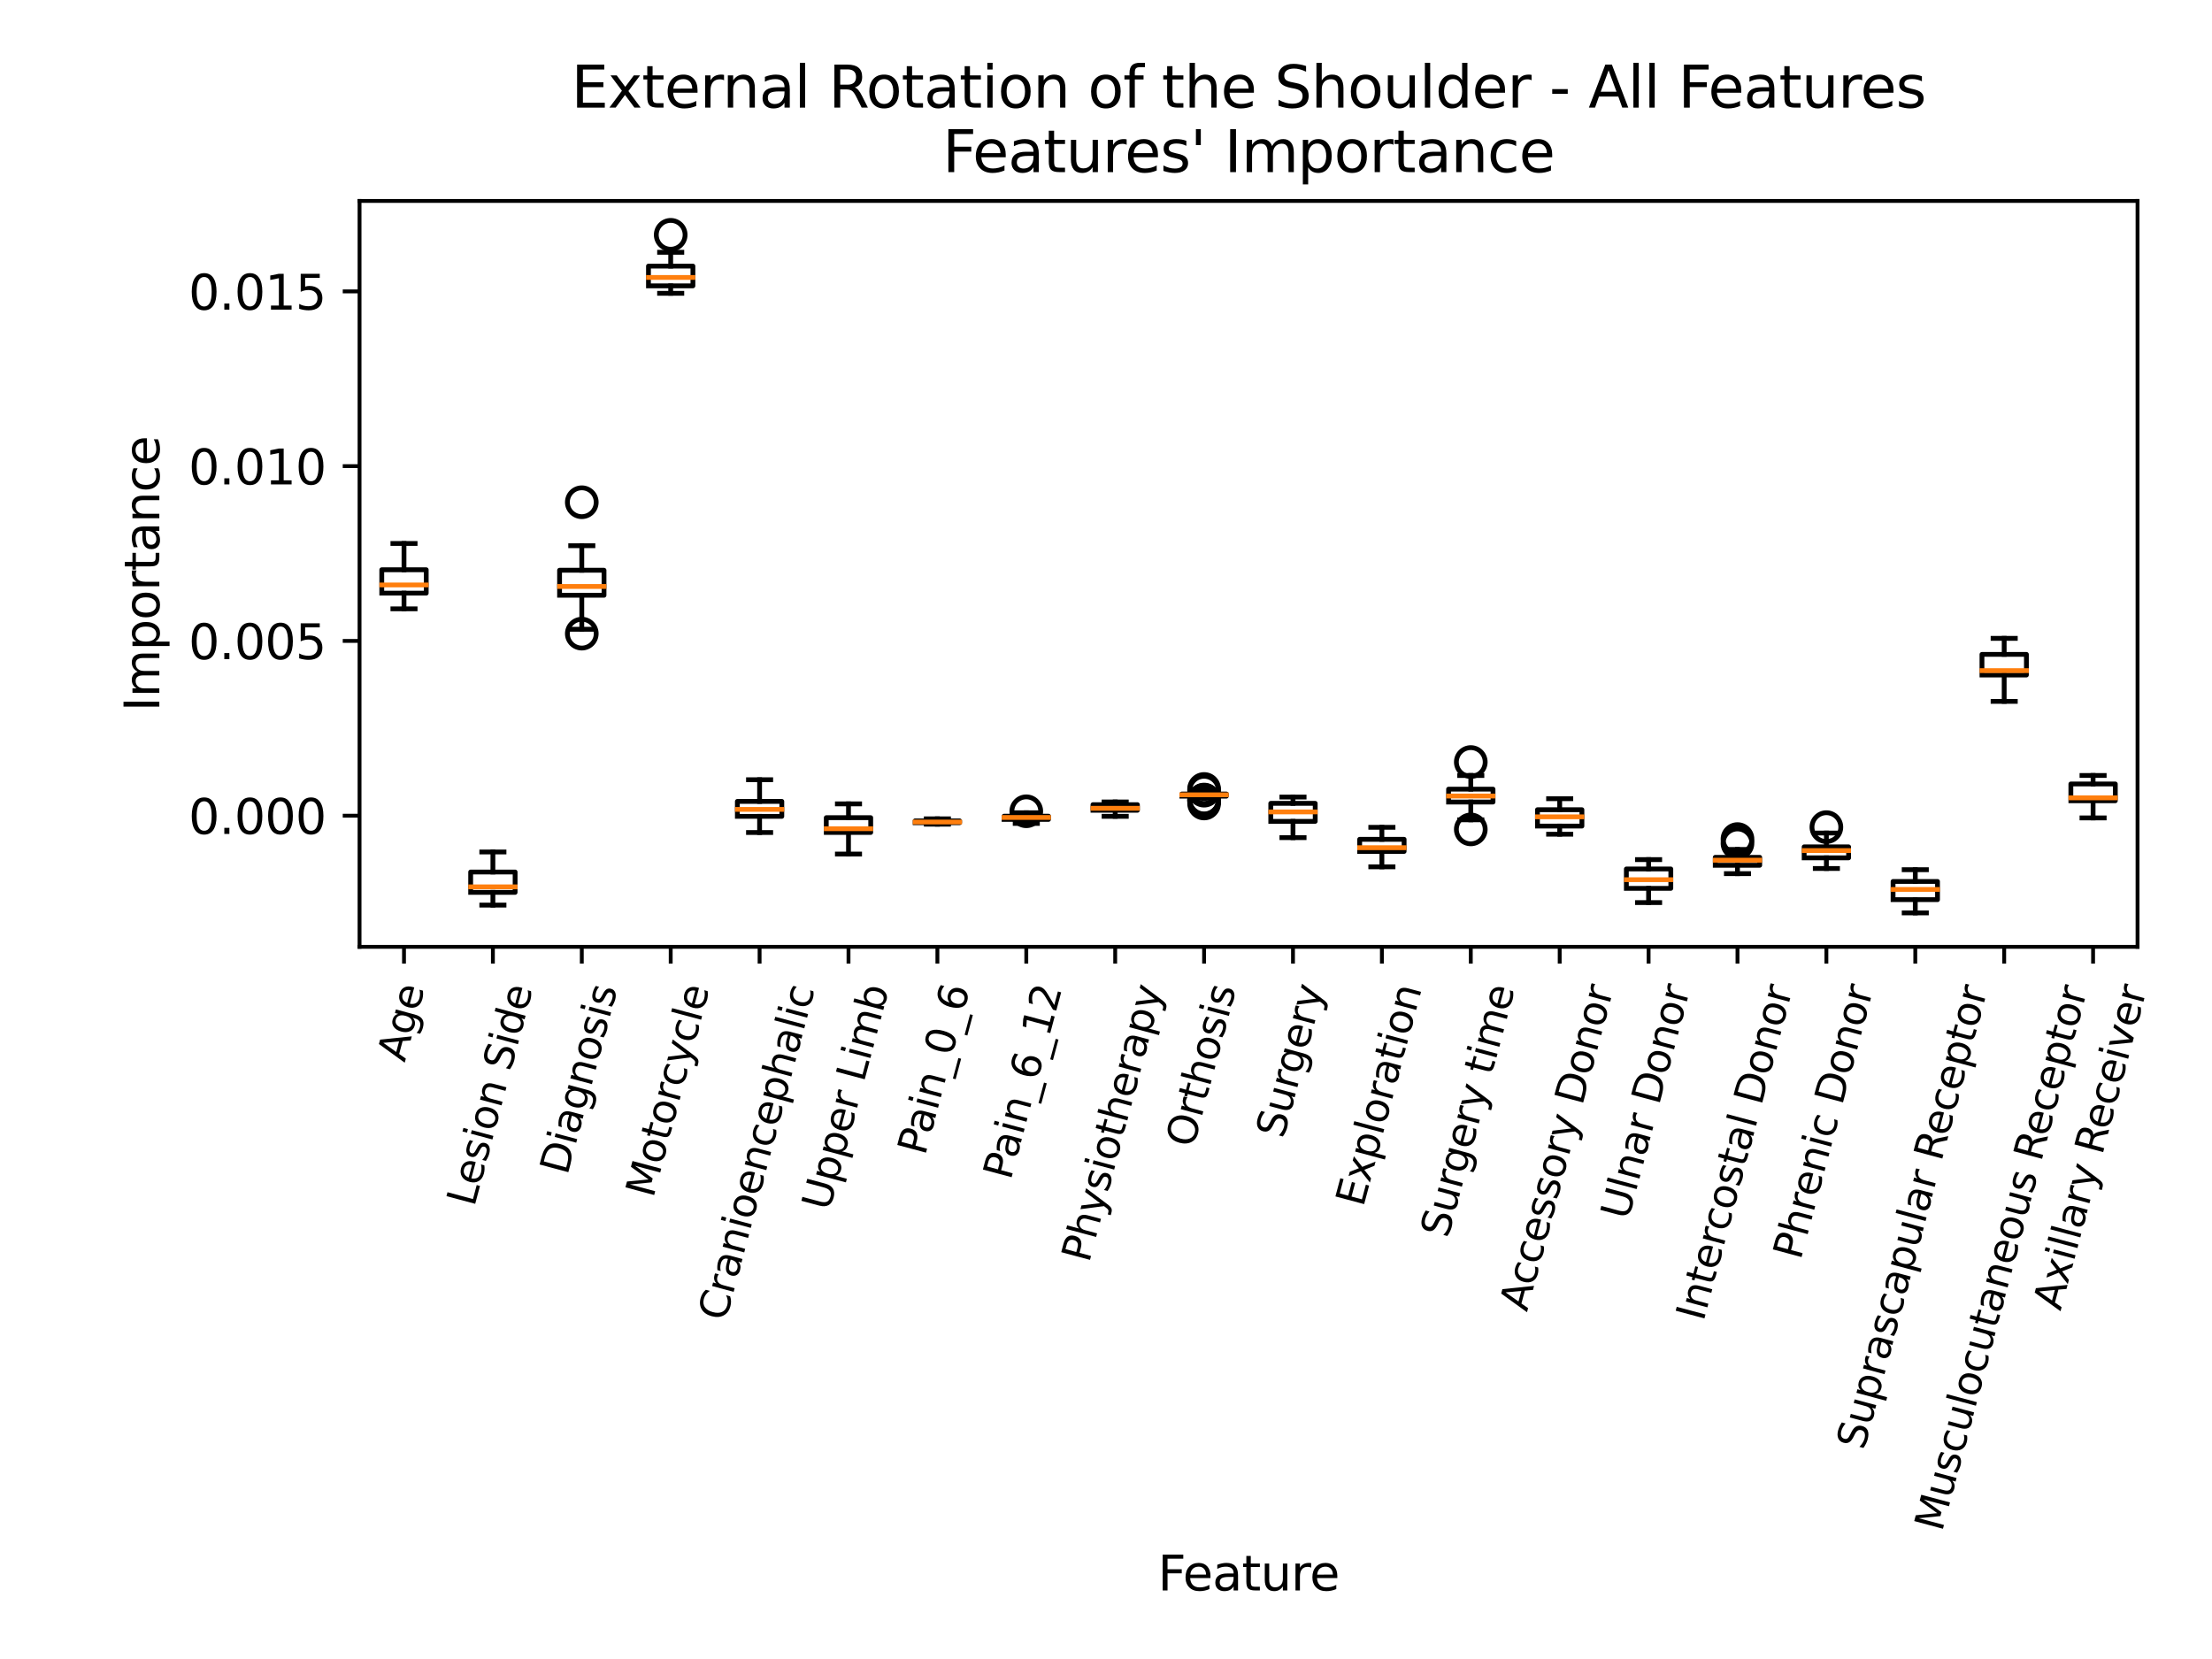 <?xml version="1.0" encoding="utf-8" standalone="no"?>
<!DOCTYPE svg PUBLIC "-//W3C//DTD SVG 1.1//EN"
  "http://www.w3.org/Graphics/SVG/1.1/DTD/svg11.dtd">
<svg xmlns:xlink="http://www.w3.org/1999/xlink" width="460.8pt" height="345.6pt" viewBox="0 0 460.8 345.6" xmlns="http://www.w3.org/2000/svg" version="1.1">
 <defs>
  <style type="text/css">*{stroke-linejoin: round; stroke-linecap: butt}</style>
 </defs>
 <g id="figure_1">
  <g id="patch_1">
   <path d="M 0 345.6 
L 460.8 345.6 
L 460.8 0 
L 0 0 
z
" style="fill: #ffffff"/>
  </g>
  <g id="axes_1">
   <g id="patch_2">
    <path d="M 74.9 197.241 
L 445.288 197.241 
L 445.288 41.856 
L 74.9 41.856 
z
" style="fill: #ffffff"/>
   </g>
   <g id="matplotlib.axis_1">
    <g id="xtick_1">
     <g id="line2d_1">
      <defs>
       <path id="m5b0be28a6f" d="M 0 0 
L 0 3.5 
" style="stroke: #000000; stroke-width: 0.8"/>
      </defs>
      <g>
       <use xlink:href="#m5b0be28a6f" x="84.16" y="197.241" style="stroke: #000000; stroke-width: 0.8"/>
      </g>
     </g>
     <g id="text_1">
      <!-- Age -->
      <g transform="translate(84.295 221.442)rotate(-75)scale(0.083 -0.083)">
       <defs>
        <path id="DejaVuSans-41" d="M 2188 4044 
L 1331 1722 
L 3047 1722 
L 2188 4044 
z
M 1831 4666 
L 2547 4666 
L 4325 0 
L 3669 0 
L 3244 1197 
L 1141 1197 
L 716 0 
L 50 0 
L 1831 4666 
z
" transform="scale(0.016)"/>
        <path id="DejaVuSans-67" d="M 2906 1791 
Q 2906 2416 2648 2759 
Q 2391 3103 1925 3103 
Q 1463 3103 1205 2759 
Q 947 2416 947 1791 
Q 947 1169 1205 825 
Q 1463 481 1925 481 
Q 2391 481 2648 825 
Q 2906 1169 2906 1791 
z
M 3481 434 
Q 3481 -459 3084 -895 
Q 2688 -1331 1869 -1331 
Q 1566 -1331 1297 -1286 
Q 1028 -1241 775 -1147 
L 775 -588 
Q 1028 -725 1275 -790 
Q 1522 -856 1778 -856 
Q 2344 -856 2625 -561 
Q 2906 -266 2906 331 
L 2906 616 
Q 2728 306 2450 153 
Q 2172 0 1784 0 
Q 1141 0 747 490 
Q 353 981 353 1791 
Q 353 2603 747 3093 
Q 1141 3584 1784 3584 
Q 2172 3584 2450 3431 
Q 2728 3278 2906 2969 
L 2906 3500 
L 3481 3500 
L 3481 434 
z
" transform="scale(0.016)"/>
        <path id="DejaVuSans-65" d="M 3597 1894 
L 3597 1613 
L 953 1613 
Q 991 1019 1311 708 
Q 1631 397 2203 397 
Q 2534 397 2845 478 
Q 3156 559 3463 722 
L 3463 178 
Q 3153 47 2828 -22 
Q 2503 -91 2169 -91 
Q 1331 -91 842 396 
Q 353 884 353 1716 
Q 353 2575 817 3079 
Q 1281 3584 2069 3584 
Q 2775 3584 3186 3129 
Q 3597 2675 3597 1894 
z
M 3022 2063 
Q 3016 2534 2758 2815 
Q 2500 3097 2075 3097 
Q 1594 3097 1305 2825 
Q 1016 2553 972 2059 
L 3022 2063 
z
" transform="scale(0.016)"/>
       </defs>
       <use xlink:href="#DejaVuSans-41"/>
       <use xlink:href="#DejaVuSans-67" x="68.408"/>
       <use xlink:href="#DejaVuSans-65" x="131.885"/>
      </g>
     </g>
    </g>
    <g id="xtick_2">
     <g id="line2d_2">
      <g>
       <use xlink:href="#m5b0be28a6f" x="102.679" y="197.241" style="stroke: #000000; stroke-width: 0.8"/>
      </g>
     </g>
     <g id="text_2">
      <!-- Lesion Side -->
      <g transform="translate(98.776 251.581)rotate(-75)scale(0.083 -0.083)">
       <defs>
        <path id="DejaVuSans-4c" d="M 628 4666 
L 1259 4666 
L 1259 531 
L 3531 531 
L 3531 0 
L 628 0 
L 628 4666 
z
" transform="scale(0.016)"/>
        <path id="DejaVuSans-73" d="M 2834 3397 
L 2834 2853 
Q 2591 2978 2328 3040 
Q 2066 3103 1784 3103 
Q 1356 3103 1142 2972 
Q 928 2841 928 2578 
Q 928 2378 1081 2264 
Q 1234 2150 1697 2047 
L 1894 2003 
Q 2506 1872 2764 1633 
Q 3022 1394 3022 966 
Q 3022 478 2636 193 
Q 2250 -91 1575 -91 
Q 1294 -91 989 -36 
Q 684 19 347 128 
L 347 722 
Q 666 556 975 473 
Q 1284 391 1588 391 
Q 1994 391 2212 530 
Q 2431 669 2431 922 
Q 2431 1156 2273 1281 
Q 2116 1406 1581 1522 
L 1381 1569 
Q 847 1681 609 1914 
Q 372 2147 372 2553 
Q 372 3047 722 3315 
Q 1072 3584 1716 3584 
Q 2034 3584 2315 3537 
Q 2597 3491 2834 3397 
z
" transform="scale(0.016)"/>
        <path id="DejaVuSans-69" d="M 603 3500 
L 1178 3500 
L 1178 0 
L 603 0 
L 603 3500 
z
M 603 4863 
L 1178 4863 
L 1178 4134 
L 603 4134 
L 603 4863 
z
" transform="scale(0.016)"/>
        <path id="DejaVuSans-6f" d="M 1959 3097 
Q 1497 3097 1228 2736 
Q 959 2375 959 1747 
Q 959 1119 1226 758 
Q 1494 397 1959 397 
Q 2419 397 2687 759 
Q 2956 1122 2956 1747 
Q 2956 2369 2687 2733 
Q 2419 3097 1959 3097 
z
M 1959 3584 
Q 2709 3584 3137 3096 
Q 3566 2609 3566 1747 
Q 3566 888 3137 398 
Q 2709 -91 1959 -91 
Q 1206 -91 779 398 
Q 353 888 353 1747 
Q 353 2609 779 3096 
Q 1206 3584 1959 3584 
z
" transform="scale(0.016)"/>
        <path id="DejaVuSans-6e" d="M 3513 2113 
L 3513 0 
L 2938 0 
L 2938 2094 
Q 2938 2591 2744 2837 
Q 2550 3084 2163 3084 
Q 1697 3084 1428 2787 
Q 1159 2491 1159 1978 
L 1159 0 
L 581 0 
L 581 3500 
L 1159 3500 
L 1159 2956 
Q 1366 3272 1645 3428 
Q 1925 3584 2291 3584 
Q 2894 3584 3203 3211 
Q 3513 2838 3513 2113 
z
" transform="scale(0.016)"/>
        <path id="DejaVuSans-20" transform="scale(0.016)"/>
        <path id="DejaVuSans-53" d="M 3425 4513 
L 3425 3897 
Q 3066 4069 2747 4153 
Q 2428 4238 2131 4238 
Q 1616 4238 1336 4038 
Q 1056 3838 1056 3469 
Q 1056 3159 1242 3001 
Q 1428 2844 1947 2747 
L 2328 2669 
Q 3034 2534 3370 2195 
Q 3706 1856 3706 1288 
Q 3706 609 3251 259 
Q 2797 -91 1919 -91 
Q 1588 -91 1214 -16 
Q 841 59 441 206 
L 441 856 
Q 825 641 1194 531 
Q 1563 422 1919 422 
Q 2459 422 2753 634 
Q 3047 847 3047 1241 
Q 3047 1584 2836 1778 
Q 2625 1972 2144 2069 
L 1759 2144 
Q 1053 2284 737 2584 
Q 422 2884 422 3419 
Q 422 4038 858 4394 
Q 1294 4750 2059 4750 
Q 2388 4750 2728 4690 
Q 3069 4631 3425 4513 
z
" transform="scale(0.016)"/>
        <path id="DejaVuSans-64" d="M 2906 2969 
L 2906 4863 
L 3481 4863 
L 3481 0 
L 2906 0 
L 2906 525 
Q 2725 213 2448 61 
Q 2172 -91 1784 -91 
Q 1150 -91 751 415 
Q 353 922 353 1747 
Q 353 2572 751 3078 
Q 1150 3584 1784 3584 
Q 2172 3584 2448 3432 
Q 2725 3281 2906 2969 
z
M 947 1747 
Q 947 1113 1208 752 
Q 1469 391 1925 391 
Q 2381 391 2643 752 
Q 2906 1113 2906 1747 
Q 2906 2381 2643 2742 
Q 2381 3103 1925 3103 
Q 1469 3103 1208 2742 
Q 947 2381 947 1747 
z
" transform="scale(0.016)"/>
       </defs>
       <use xlink:href="#DejaVuSans-4c"/>
       <use xlink:href="#DejaVuSans-65" x="53.963"/>
       <use xlink:href="#DejaVuSans-73" x="115.486"/>
       <use xlink:href="#DejaVuSans-69" x="167.586"/>
       <use xlink:href="#DejaVuSans-6f" x="195.369"/>
       <use xlink:href="#DejaVuSans-6e" x="256.551"/>
       <use xlink:href="#DejaVuSans-20" x="319.93"/>
       <use xlink:href="#DejaVuSans-53" x="351.717"/>
       <use xlink:href="#DejaVuSans-69" x="415.193"/>
       <use xlink:href="#DejaVuSans-64" x="442.977"/>
       <use xlink:href="#DejaVuSans-65" x="506.453"/>
      </g>
     </g>
    </g>
    <g id="xtick_3">
     <g id="line2d_3">
      <g>
       <use xlink:href="#m5b0be28a6f" x="121.198" y="197.241" style="stroke: #000000; stroke-width: 0.8"/>
      </g>
     </g>
     <g id="text_3">
      <!-- Diagnosis -->
      <g transform="translate(118.179 244.99)rotate(-75)scale(0.083 -0.083)">
       <defs>
        <path id="DejaVuSans-44" d="M 1259 4147 
L 1259 519 
L 2022 519 
Q 2988 519 3436 956 
Q 3884 1394 3884 2338 
Q 3884 3275 3436 3711 
Q 2988 4147 2022 4147 
L 1259 4147 
z
M 628 4666 
L 1925 4666 
Q 3281 4666 3915 4102 
Q 4550 3538 4550 2338 
Q 4550 1131 3912 565 
Q 3275 0 1925 0 
L 628 0 
L 628 4666 
z
" transform="scale(0.016)"/>
        <path id="DejaVuSans-61" d="M 2194 1759 
Q 1497 1759 1228 1600 
Q 959 1441 959 1056 
Q 959 750 1161 570 
Q 1363 391 1709 391 
Q 2188 391 2477 730 
Q 2766 1069 2766 1631 
L 2766 1759 
L 2194 1759 
z
M 3341 1997 
L 3341 0 
L 2766 0 
L 2766 531 
Q 2569 213 2275 61 
Q 1981 -91 1556 -91 
Q 1019 -91 701 211 
Q 384 513 384 1019 
Q 384 1609 779 1909 
Q 1175 2209 1959 2209 
L 2766 2209 
L 2766 2266 
Q 2766 2663 2505 2880 
Q 2244 3097 1772 3097 
Q 1472 3097 1187 3025 
Q 903 2953 641 2809 
L 641 3341 
Q 956 3463 1253 3523 
Q 1550 3584 1831 3584 
Q 2591 3584 2966 3190 
Q 3341 2797 3341 1997 
z
" transform="scale(0.016)"/>
       </defs>
       <use xlink:href="#DejaVuSans-44"/>
       <use xlink:href="#DejaVuSans-69" x="77.002"/>
       <use xlink:href="#DejaVuSans-61" x="104.785"/>
       <use xlink:href="#DejaVuSans-67" x="166.064"/>
       <use xlink:href="#DejaVuSans-6e" x="229.541"/>
       <use xlink:href="#DejaVuSans-6f" x="292.92"/>
       <use xlink:href="#DejaVuSans-73" x="354.102"/>
       <use xlink:href="#DejaVuSans-69" x="406.201"/>
       <use xlink:href="#DejaVuSans-73" x="433.984"/>
      </g>
     </g>
    </g>
    <g id="xtick_4">
     <g id="line2d_4">
      <g>
       <use xlink:href="#m5b0be28a6f" x="139.718" y="197.241" style="stroke: #000000; stroke-width: 0.8"/>
      </g>
     </g>
     <g id="text_4">
      <!-- Motorcycle -->
      <g transform="translate(136.061 249.746)rotate(-75)scale(0.083 -0.083)">
       <defs>
        <path id="DejaVuSans-4d" d="M 628 4666 
L 1569 4666 
L 2759 1491 
L 3956 4666 
L 4897 4666 
L 4897 0 
L 4281 0 
L 4281 4097 
L 3078 897 
L 2444 897 
L 1241 4097 
L 1241 0 
L 628 0 
L 628 4666 
z
" transform="scale(0.016)"/>
        <path id="DejaVuSans-74" d="M 1172 4494 
L 1172 3500 
L 2356 3500 
L 2356 3053 
L 1172 3053 
L 1172 1153 
Q 1172 725 1289 603 
Q 1406 481 1766 481 
L 2356 481 
L 2356 0 
L 1766 0 
Q 1100 0 847 248 
Q 594 497 594 1153 
L 594 3053 
L 172 3053 
L 172 3500 
L 594 3500 
L 594 4494 
L 1172 4494 
z
" transform="scale(0.016)"/>
        <path id="DejaVuSans-72" d="M 2631 2963 
Q 2534 3019 2420 3045 
Q 2306 3072 2169 3072 
Q 1681 3072 1420 2755 
Q 1159 2438 1159 1844 
L 1159 0 
L 581 0 
L 581 3500 
L 1159 3500 
L 1159 2956 
Q 1341 3275 1631 3429 
Q 1922 3584 2338 3584 
Q 2397 3584 2469 3576 
Q 2541 3569 2628 3553 
L 2631 2963 
z
" transform="scale(0.016)"/>
        <path id="DejaVuSans-63" d="M 3122 3366 
L 3122 2828 
Q 2878 2963 2633 3030 
Q 2388 3097 2138 3097 
Q 1578 3097 1268 2742 
Q 959 2388 959 1747 
Q 959 1106 1268 751 
Q 1578 397 2138 397 
Q 2388 397 2633 464 
Q 2878 531 3122 666 
L 3122 134 
Q 2881 22 2623 -34 
Q 2366 -91 2075 -91 
Q 1284 -91 818 406 
Q 353 903 353 1747 
Q 353 2603 823 3093 
Q 1294 3584 2113 3584 
Q 2378 3584 2631 3529 
Q 2884 3475 3122 3366 
z
" transform="scale(0.016)"/>
        <path id="DejaVuSans-79" d="M 2059 -325 
Q 1816 -950 1584 -1140 
Q 1353 -1331 966 -1331 
L 506 -1331 
L 506 -850 
L 844 -850 
Q 1081 -850 1212 -737 
Q 1344 -625 1503 -206 
L 1606 56 
L 191 3500 
L 800 3500 
L 1894 763 
L 2988 3500 
L 3597 3500 
L 2059 -325 
z
" transform="scale(0.016)"/>
        <path id="DejaVuSans-6c" d="M 603 4863 
L 1178 4863 
L 1178 0 
L 603 0 
L 603 4863 
z
" transform="scale(0.016)"/>
       </defs>
       <use xlink:href="#DejaVuSans-4d"/>
       <use xlink:href="#DejaVuSans-6f" x="86.279"/>
       <use xlink:href="#DejaVuSans-74" x="147.461"/>
       <use xlink:href="#DejaVuSans-6f" x="186.67"/>
       <use xlink:href="#DejaVuSans-72" x="247.852"/>
       <use xlink:href="#DejaVuSans-63" x="286.715"/>
       <use xlink:href="#DejaVuSans-79" x="341.695"/>
       <use xlink:href="#DejaVuSans-63" x="400.875"/>
       <use xlink:href="#DejaVuSans-6c" x="455.855"/>
       <use xlink:href="#DejaVuSans-65" x="483.639"/>
      </g>
     </g>
    </g>
    <g id="xtick_5">
     <g id="line2d_5">
      <g>
       <use xlink:href="#m5b0be28a6f" x="158.237" y="197.241" style="stroke: #000000; stroke-width: 0.8"/>
      </g>
     </g>
     <g id="text_5">
      <!-- Cranioencephalic -->
      <g transform="translate(151.137 275.452)rotate(-75)scale(0.083 -0.083)">
       <defs>
        <path id="DejaVuSans-43" d="M 4122 4306 
L 4122 3641 
Q 3803 3938 3442 4084 
Q 3081 4231 2675 4231 
Q 1875 4231 1450 3742 
Q 1025 3253 1025 2328 
Q 1025 1406 1450 917 
Q 1875 428 2675 428 
Q 3081 428 3442 575 
Q 3803 722 4122 1019 
L 4122 359 
Q 3791 134 3420 21 
Q 3050 -91 2638 -91 
Q 1578 -91 968 557 
Q 359 1206 359 2328 
Q 359 3453 968 4101 
Q 1578 4750 2638 4750 
Q 3056 4750 3426 4639 
Q 3797 4528 4122 4306 
z
" transform="scale(0.016)"/>
        <path id="DejaVuSans-70" d="M 1159 525 
L 1159 -1331 
L 581 -1331 
L 581 3500 
L 1159 3500 
L 1159 2969 
Q 1341 3281 1617 3432 
Q 1894 3584 2278 3584 
Q 2916 3584 3314 3078 
Q 3713 2572 3713 1747 
Q 3713 922 3314 415 
Q 2916 -91 2278 -91 
Q 1894 -91 1617 61 
Q 1341 213 1159 525 
z
M 3116 1747 
Q 3116 2381 2855 2742 
Q 2594 3103 2138 3103 
Q 1681 3103 1420 2742 
Q 1159 2381 1159 1747 
Q 1159 1113 1420 752 
Q 1681 391 2138 391 
Q 2594 391 2855 752 
Q 3116 1113 3116 1747 
z
" transform="scale(0.016)"/>
        <path id="DejaVuSans-68" d="M 3513 2113 
L 3513 0 
L 2938 0 
L 2938 2094 
Q 2938 2591 2744 2837 
Q 2550 3084 2163 3084 
Q 1697 3084 1428 2787 
Q 1159 2491 1159 1978 
L 1159 0 
L 581 0 
L 581 4863 
L 1159 4863 
L 1159 2956 
Q 1366 3272 1645 3428 
Q 1925 3584 2291 3584 
Q 2894 3584 3203 3211 
Q 3513 2838 3513 2113 
z
" transform="scale(0.016)"/>
       </defs>
       <use xlink:href="#DejaVuSans-43"/>
       <use xlink:href="#DejaVuSans-72" x="69.824"/>
       <use xlink:href="#DejaVuSans-61" x="110.938"/>
       <use xlink:href="#DejaVuSans-6e" x="172.217"/>
       <use xlink:href="#DejaVuSans-69" x="235.596"/>
       <use xlink:href="#DejaVuSans-6f" x="263.379"/>
       <use xlink:href="#DejaVuSans-65" x="324.561"/>
       <use xlink:href="#DejaVuSans-6e" x="386.084"/>
       <use xlink:href="#DejaVuSans-63" x="449.463"/>
       <use xlink:href="#DejaVuSans-65" x="504.443"/>
       <use xlink:href="#DejaVuSans-70" x="565.967"/>
       <use xlink:href="#DejaVuSans-68" x="629.443"/>
       <use xlink:href="#DejaVuSans-61" x="692.822"/>
       <use xlink:href="#DejaVuSans-6c" x="754.102"/>
       <use xlink:href="#DejaVuSans-69" x="781.885"/>
       <use xlink:href="#DejaVuSans-63" x="809.668"/>
      </g>
     </g>
    </g>
    <g id="xtick_6">
     <g id="line2d_6">
      <g>
       <use xlink:href="#m5b0be28a6f" x="176.757" y="197.241" style="stroke: #000000; stroke-width: 0.8"/>
      </g>
     </g>
     <g id="text_6">
      <!-- Upper Limb -->
      <g transform="translate(172.736 252.464)rotate(-75)scale(0.083 -0.083)">
       <defs>
        <path id="DejaVuSans-55" d="M 556 4666 
L 1191 4666 
L 1191 1831 
Q 1191 1081 1462 751 
Q 1734 422 2344 422 
Q 2950 422 3222 751 
Q 3494 1081 3494 1831 
L 3494 4666 
L 4128 4666 
L 4128 1753 
Q 4128 841 3676 375 
Q 3225 -91 2344 -91 
Q 1459 -91 1007 375 
Q 556 841 556 1753 
L 556 4666 
z
" transform="scale(0.016)"/>
        <path id="DejaVuSans-6d" d="M 3328 2828 
Q 3544 3216 3844 3400 
Q 4144 3584 4550 3584 
Q 5097 3584 5394 3201 
Q 5691 2819 5691 2113 
L 5691 0 
L 5113 0 
L 5113 2094 
Q 5113 2597 4934 2840 
Q 4756 3084 4391 3084 
Q 3944 3084 3684 2787 
Q 3425 2491 3425 1978 
L 3425 0 
L 2847 0 
L 2847 2094 
Q 2847 2600 2669 2842 
Q 2491 3084 2119 3084 
Q 1678 3084 1418 2786 
Q 1159 2488 1159 1978 
L 1159 0 
L 581 0 
L 581 3500 
L 1159 3500 
L 1159 2956 
Q 1356 3278 1631 3431 
Q 1906 3584 2284 3584 
Q 2666 3584 2933 3390 
Q 3200 3197 3328 2828 
z
" transform="scale(0.016)"/>
        <path id="DejaVuSans-62" d="M 3116 1747 
Q 3116 2381 2855 2742 
Q 2594 3103 2138 3103 
Q 1681 3103 1420 2742 
Q 1159 2381 1159 1747 
Q 1159 1113 1420 752 
Q 1681 391 2138 391 
Q 2594 391 2855 752 
Q 3116 1113 3116 1747 
z
M 1159 2969 
Q 1341 3281 1617 3432 
Q 1894 3584 2278 3584 
Q 2916 3584 3314 3078 
Q 3713 2572 3713 1747 
Q 3713 922 3314 415 
Q 2916 -91 2278 -91 
Q 1894 -91 1617 61 
Q 1341 213 1159 525 
L 1159 0 
L 581 0 
L 581 4863 
L 1159 4863 
L 1159 2969 
z
" transform="scale(0.016)"/>
       </defs>
       <use xlink:href="#DejaVuSans-55"/>
       <use xlink:href="#DejaVuSans-70" x="73.193"/>
       <use xlink:href="#DejaVuSans-70" x="136.67"/>
       <use xlink:href="#DejaVuSans-65" x="200.146"/>
       <use xlink:href="#DejaVuSans-72" x="261.67"/>
       <use xlink:href="#DejaVuSans-20" x="302.783"/>
       <use xlink:href="#DejaVuSans-4c" x="334.57"/>
       <use xlink:href="#DejaVuSans-69" x="390.283"/>
       <use xlink:href="#DejaVuSans-6d" x="418.066"/>
       <use xlink:href="#DejaVuSans-62" x="515.479"/>
      </g>
     </g>
    </g>
    <g id="xtick_7">
     <g id="line2d_7">
      <g>
       <use xlink:href="#m5b0be28a6f" x="195.276" y="197.241" style="stroke: #000000; stroke-width: 0.8"/>
      </g>
     </g>
     <g id="text_7">
      <!-- Pain_0_6 -->
      <g transform="translate(192.69 240.919)rotate(-75)scale(0.083 -0.083)">
       <defs>
        <path id="DejaVuSans-50" d="M 1259 4147 
L 1259 2394 
L 2053 2394 
Q 2494 2394 2734 2622 
Q 2975 2850 2975 3272 
Q 2975 3691 2734 3919 
Q 2494 4147 2053 4147 
L 1259 4147 
z
M 628 4666 
L 2053 4666 
Q 2838 4666 3239 4311 
Q 3641 3956 3641 3272 
Q 3641 2581 3239 2228 
Q 2838 1875 2053 1875 
L 1259 1875 
L 1259 0 
L 628 0 
L 628 4666 
z
" transform="scale(0.016)"/>
        <path id="DejaVuSans-5f" d="M 3263 -1063 
L 3263 -1509 
L -63 -1509 
L -63 -1063 
L 3263 -1063 
z
" transform="scale(0.016)"/>
        <path id="DejaVuSans-30" d="M 2034 4250 
Q 1547 4250 1301 3770 
Q 1056 3291 1056 2328 
Q 1056 1369 1301 889 
Q 1547 409 2034 409 
Q 2525 409 2770 889 
Q 3016 1369 3016 2328 
Q 3016 3291 2770 3770 
Q 2525 4250 2034 4250 
z
M 2034 4750 
Q 2819 4750 3233 4129 
Q 3647 3509 3647 2328 
Q 3647 1150 3233 529 
Q 2819 -91 2034 -91 
Q 1250 -91 836 529 
Q 422 1150 422 2328 
Q 422 3509 836 4129 
Q 1250 4750 2034 4750 
z
" transform="scale(0.016)"/>
        <path id="DejaVuSans-36" d="M 2113 2584 
Q 1688 2584 1439 2293 
Q 1191 2003 1191 1497 
Q 1191 994 1439 701 
Q 1688 409 2113 409 
Q 2538 409 2786 701 
Q 3034 994 3034 1497 
Q 3034 2003 2786 2293 
Q 2538 2584 2113 2584 
z
M 3366 4563 
L 3366 3988 
Q 3128 4100 2886 4159 
Q 2644 4219 2406 4219 
Q 1781 4219 1451 3797 
Q 1122 3375 1075 2522 
Q 1259 2794 1537 2939 
Q 1816 3084 2150 3084 
Q 2853 3084 3261 2657 
Q 3669 2231 3669 1497 
Q 3669 778 3244 343 
Q 2819 -91 2113 -91 
Q 1303 -91 875 529 
Q 447 1150 447 2328 
Q 447 3434 972 4092 
Q 1497 4750 2381 4750 
Q 2619 4750 2861 4703 
Q 3103 4656 3366 4563 
z
" transform="scale(0.016)"/>
       </defs>
       <use xlink:href="#DejaVuSans-50"/>
       <use xlink:href="#DejaVuSans-61" x="55.803"/>
       <use xlink:href="#DejaVuSans-69" x="117.082"/>
       <use xlink:href="#DejaVuSans-6e" x="144.865"/>
       <use xlink:href="#DejaVuSans-5f" x="208.244"/>
       <use xlink:href="#DejaVuSans-30" x="258.244"/>
       <use xlink:href="#DejaVuSans-5f" x="321.867"/>
       <use xlink:href="#DejaVuSans-36" x="371.867"/>
      </g>
     </g>
    </g>
    <g id="xtick_8">
     <g id="line2d_8">
      <g>
       <use xlink:href="#m5b0be28a6f" x="213.795" y="197.241" style="stroke: #000000; stroke-width: 0.8"/>
      </g>
     </g>
     <g id="text_8">
      <!-- Pain_6_12 -->
      <g transform="translate(210.524 246.038)rotate(-75)scale(0.083 -0.083)">
       <defs>
        <path id="DejaVuSans-31" d="M 794 531 
L 1825 531 
L 1825 4091 
L 703 3866 
L 703 4441 
L 1819 4666 
L 2450 4666 
L 2450 531 
L 3481 531 
L 3481 0 
L 794 0 
L 794 531 
z
" transform="scale(0.016)"/>
        <path id="DejaVuSans-32" d="M 1228 531 
L 3431 531 
L 3431 0 
L 469 0 
L 469 531 
Q 828 903 1448 1529 
Q 2069 2156 2228 2338 
Q 2531 2678 2651 2914 
Q 2772 3150 2772 3378 
Q 2772 3750 2511 3984 
Q 2250 4219 1831 4219 
Q 1534 4219 1204 4116 
Q 875 4013 500 3803 
L 500 4441 
Q 881 4594 1212 4672 
Q 1544 4750 1819 4750 
Q 2544 4750 2975 4387 
Q 3406 4025 3406 3419 
Q 3406 3131 3298 2873 
Q 3191 2616 2906 2266 
Q 2828 2175 2409 1742 
Q 1991 1309 1228 531 
z
" transform="scale(0.016)"/>
       </defs>
       <use xlink:href="#DejaVuSans-50"/>
       <use xlink:href="#DejaVuSans-61" x="55.803"/>
       <use xlink:href="#DejaVuSans-69" x="117.082"/>
       <use xlink:href="#DejaVuSans-6e" x="144.865"/>
       <use xlink:href="#DejaVuSans-5f" x="208.244"/>
       <use xlink:href="#DejaVuSans-36" x="258.244"/>
       <use xlink:href="#DejaVuSans-5f" x="321.867"/>
       <use xlink:href="#DejaVuSans-31" x="371.867"/>
       <use xlink:href="#DejaVuSans-32" x="435.49"/>
      </g>
     </g>
    </g>
    <g id="xtick_9">
     <g id="line2d_9">
      <g>
       <use xlink:href="#m5b0be28a6f" x="232.315" y="197.241" style="stroke: #000000; stroke-width: 0.8"/>
      </g>
     </g>
     <g id="text_9">
      <!-- Physiotherapy -->
      <g transform="translate(226.848 263.256)rotate(-75)scale(0.083 -0.083)">
       <use xlink:href="#DejaVuSans-50"/>
       <use xlink:href="#DejaVuSans-68" x="60.303"/>
       <use xlink:href="#DejaVuSans-79" x="123.682"/>
       <use xlink:href="#DejaVuSans-73" x="182.861"/>
       <use xlink:href="#DejaVuSans-69" x="234.961"/>
       <use xlink:href="#DejaVuSans-6f" x="262.744"/>
       <use xlink:href="#DejaVuSans-74" x="323.926"/>
       <use xlink:href="#DejaVuSans-68" x="363.135"/>
       <use xlink:href="#DejaVuSans-65" x="426.514"/>
       <use xlink:href="#DejaVuSans-72" x="488.037"/>
       <use xlink:href="#DejaVuSans-61" x="529.15"/>
       <use xlink:href="#DejaVuSans-70" x="590.43"/>
       <use xlink:href="#DejaVuSans-79" x="653.906"/>
      </g>
     </g>
    </g>
    <g id="xtick_10">
     <g id="line2d_10">
      <g>
       <use xlink:href="#m5b0be28a6f" x="250.834" y="197.241" style="stroke: #000000; stroke-width: 0.8"/>
      </g>
     </g>
     <g id="text_10">
      <!-- Orthosis -->
      <g transform="translate(248.575 239.316)rotate(-75)scale(0.083 -0.083)">
       <defs>
        <path id="DejaVuSans-4f" d="M 2522 4238 
Q 1834 4238 1429 3725 
Q 1025 3213 1025 2328 
Q 1025 1447 1429 934 
Q 1834 422 2522 422 
Q 3209 422 3611 934 
Q 4013 1447 4013 2328 
Q 4013 3213 3611 3725 
Q 3209 4238 2522 4238 
z
M 2522 4750 
Q 3503 4750 4090 4092 
Q 4678 3434 4678 2328 
Q 4678 1225 4090 567 
Q 3503 -91 2522 -91 
Q 1538 -91 948 565 
Q 359 1222 359 2328 
Q 359 3434 948 4092 
Q 1538 4750 2522 4750 
z
" transform="scale(0.016)"/>
       </defs>
       <use xlink:href="#DejaVuSans-4f"/>
       <use xlink:href="#DejaVuSans-72" x="78.711"/>
       <use xlink:href="#DejaVuSans-74" x="119.824"/>
       <use xlink:href="#DejaVuSans-68" x="159.033"/>
       <use xlink:href="#DejaVuSans-6f" x="222.412"/>
       <use xlink:href="#DejaVuSans-73" x="283.594"/>
       <use xlink:href="#DejaVuSans-69" x="335.693"/>
       <use xlink:href="#DejaVuSans-73" x="363.477"/>
      </g>
     </g>
    </g>
    <g id="xtick_11">
     <g id="line2d_11">
      <g>
       <use xlink:href="#m5b0be28a6f" x="269.354" y="197.241" style="stroke: #000000; stroke-width: 0.8"/>
      </g>
     </g>
     <g id="text_11">
      <!-- Surgery -->
      <g transform="translate(267.353 237.382)rotate(-75)scale(0.083 -0.083)">
       <defs>
        <path id="DejaVuSans-75" d="M 544 1381 
L 544 3500 
L 1119 3500 
L 1119 1403 
Q 1119 906 1312 657 
Q 1506 409 1894 409 
Q 2359 409 2629 706 
Q 2900 1003 2900 1516 
L 2900 3500 
L 3475 3500 
L 3475 0 
L 2900 0 
L 2900 538 
Q 2691 219 2414 64 
Q 2138 -91 1772 -91 
Q 1169 -91 856 284 
Q 544 659 544 1381 
z
M 1991 3584 
L 1991 3584 
z
" transform="scale(0.016)"/>
       </defs>
       <use xlink:href="#DejaVuSans-53"/>
       <use xlink:href="#DejaVuSans-75" x="63.477"/>
       <use xlink:href="#DejaVuSans-72" x="126.855"/>
       <use xlink:href="#DejaVuSans-67" x="166.219"/>
       <use xlink:href="#DejaVuSans-65" x="229.695"/>
       <use xlink:href="#DejaVuSans-72" x="291.219"/>
       <use xlink:href="#DejaVuSans-79" x="332.332"/>
      </g>
     </g>
    </g>
    <g id="xtick_12">
     <g id="line2d_12">
      <g>
       <use xlink:href="#m5b0be28a6f" x="287.873" y="197.241" style="stroke: #000000; stroke-width: 0.8"/>
      </g>
     </g>
     <g id="text_12">
      <!-- Exploration -->
      <g transform="translate(283.962 251.643)rotate(-75)scale(0.083 -0.083)">
       <defs>
        <path id="DejaVuSans-45" d="M 628 4666 
L 3578 4666 
L 3578 4134 
L 1259 4134 
L 1259 2753 
L 3481 2753 
L 3481 2222 
L 1259 2222 
L 1259 531 
L 3634 531 
L 3634 0 
L 628 0 
L 628 4666 
z
" transform="scale(0.016)"/>
        <path id="DejaVuSans-78" d="M 3513 3500 
L 2247 1797 
L 3578 0 
L 2900 0 
L 1881 1375 
L 863 0 
L 184 0 
L 1544 1831 
L 300 3500 
L 978 3500 
L 1906 2253 
L 2834 3500 
L 3513 3500 
z
" transform="scale(0.016)"/>
       </defs>
       <use xlink:href="#DejaVuSans-45"/>
       <use xlink:href="#DejaVuSans-78" x="63.184"/>
       <use xlink:href="#DejaVuSans-70" x="122.363"/>
       <use xlink:href="#DejaVuSans-6c" x="185.84"/>
       <use xlink:href="#DejaVuSans-6f" x="213.623"/>
       <use xlink:href="#DejaVuSans-72" x="274.805"/>
       <use xlink:href="#DejaVuSans-61" x="315.918"/>
       <use xlink:href="#DejaVuSans-74" x="377.197"/>
       <use xlink:href="#DejaVuSans-69" x="416.406"/>
       <use xlink:href="#DejaVuSans-6f" x="444.189"/>
       <use xlink:href="#DejaVuSans-6e" x="505.371"/>
      </g>
     </g>
    </g>
    <g id="xtick_13">
     <g id="line2d_13">
      <g>
       <use xlink:href="#m5b0be28a6f" x="306.392" y="197.241" style="stroke: #000000; stroke-width: 0.8"/>
      </g>
     </g>
     <g id="text_13">
      <!-- Surgery time -->
      <g transform="translate(301.614 258.118)rotate(-75)scale(0.083 -0.083)">
       <use xlink:href="#DejaVuSans-53"/>
       <use xlink:href="#DejaVuSans-75" x="63.477"/>
       <use xlink:href="#DejaVuSans-72" x="126.855"/>
       <use xlink:href="#DejaVuSans-67" x="166.219"/>
       <use xlink:href="#DejaVuSans-65" x="229.695"/>
       <use xlink:href="#DejaVuSans-72" x="291.219"/>
       <use xlink:href="#DejaVuSans-79" x="332.332"/>
       <use xlink:href="#DejaVuSans-20" x="391.512"/>
       <use xlink:href="#DejaVuSans-74" x="423.299"/>
       <use xlink:href="#DejaVuSans-69" x="462.508"/>
       <use xlink:href="#DejaVuSans-6d" x="490.291"/>
       <use xlink:href="#DejaVuSans-65" x="587.703"/>
      </g>
     </g>
    </g>
    <g id="xtick_14">
     <g id="line2d_14">
      <g>
       <use xlink:href="#m5b0be28a6f" x="324.912" y="197.241" style="stroke: #000000; stroke-width: 0.8"/>
      </g>
     </g>
     <g id="text_14">
      <!-- Accessory Donor -->
      <g transform="translate(318.083 273.424)rotate(-75)scale(0.083 -0.083)">
       <use xlink:href="#DejaVuSans-41"/>
       <use xlink:href="#DejaVuSans-63" x="66.658"/>
       <use xlink:href="#DejaVuSans-63" x="121.639"/>
       <use xlink:href="#DejaVuSans-65" x="176.619"/>
       <use xlink:href="#DejaVuSans-73" x="238.143"/>
       <use xlink:href="#DejaVuSans-73" x="290.242"/>
       <use xlink:href="#DejaVuSans-6f" x="342.342"/>
       <use xlink:href="#DejaVuSans-72" x="403.523"/>
       <use xlink:href="#DejaVuSans-79" x="444.637"/>
       <use xlink:href="#DejaVuSans-20" x="503.816"/>
       <use xlink:href="#DejaVuSans-44" x="535.604"/>
       <use xlink:href="#DejaVuSans-6f" x="612.605"/>
       <use xlink:href="#DejaVuSans-6e" x="673.787"/>
       <use xlink:href="#DejaVuSans-6f" x="737.166"/>
       <use xlink:href="#DejaVuSans-72" x="798.348"/>
      </g>
     </g>
    </g>
    <g id="xtick_15">
     <g id="line2d_15">
      <g>
       <use xlink:href="#m5b0be28a6f" x="343.431" y="197.241" style="stroke: #000000; stroke-width: 0.8"/>
      </g>
     </g>
     <g id="text_15">
      <!-- Ulnar Donor -->
      <g transform="translate(339.158 254.347)rotate(-75)scale(0.083 -0.083)">
       <use xlink:href="#DejaVuSans-55"/>
       <use xlink:href="#DejaVuSans-6c" x="73.193"/>
       <use xlink:href="#DejaVuSans-6e" x="100.977"/>
       <use xlink:href="#DejaVuSans-61" x="164.355"/>
       <use xlink:href="#DejaVuSans-72" x="225.635"/>
       <use xlink:href="#DejaVuSans-20" x="266.748"/>
       <use xlink:href="#DejaVuSans-44" x="298.535"/>
       <use xlink:href="#DejaVuSans-6f" x="375.537"/>
       <use xlink:href="#DejaVuSans-6e" x="436.719"/>
       <use xlink:href="#DejaVuSans-6f" x="500.098"/>
       <use xlink:href="#DejaVuSans-72" x="561.279"/>
      </g>
     </g>
    </g>
    <g id="xtick_16">
     <g id="line2d_16">
      <g>
       <use xlink:href="#m5b0be28a6f" x="361.951" y="197.241" style="stroke: #000000; stroke-width: 0.8"/>
      </g>
     </g>
     <g id="text_16">
      <!-- Intercostal Donor -->
      <g transform="translate(354.85 275.45)rotate(-75)scale(0.083 -0.083)">
       <defs>
        <path id="DejaVuSans-49" d="M 628 4666 
L 1259 4666 
L 1259 0 
L 628 0 
L 628 4666 
z
" transform="scale(0.016)"/>
       </defs>
       <use xlink:href="#DejaVuSans-49"/>
       <use xlink:href="#DejaVuSans-6e" x="29.492"/>
       <use xlink:href="#DejaVuSans-74" x="92.871"/>
       <use xlink:href="#DejaVuSans-65" x="132.08"/>
       <use xlink:href="#DejaVuSans-72" x="193.604"/>
       <use xlink:href="#DejaVuSans-63" x="232.467"/>
       <use xlink:href="#DejaVuSans-6f" x="287.447"/>
       <use xlink:href="#DejaVuSans-73" x="348.629"/>
       <use xlink:href="#DejaVuSans-74" x="400.729"/>
       <use xlink:href="#DejaVuSans-61" x="439.938"/>
       <use xlink:href="#DejaVuSans-6c" x="501.217"/>
       <use xlink:href="#DejaVuSans-20" x="529"/>
       <use xlink:href="#DejaVuSans-44" x="560.787"/>
       <use xlink:href="#DejaVuSans-6f" x="637.789"/>
       <use xlink:href="#DejaVuSans-6e" x="698.971"/>
       <use xlink:href="#DejaVuSans-6f" x="762.35"/>
       <use xlink:href="#DejaVuSans-72" x="823.531"/>
      </g>
     </g>
    </g>
    <g id="xtick_17">
     <g id="line2d_17">
      <g>
       <use xlink:href="#m5b0be28a6f" x="380.47" y="197.241" style="stroke: #000000; stroke-width: 0.8"/>
      </g>
     </g>
     <g id="text_17">
      <!-- Phrenic Donor -->
      <g transform="translate(375.081 262.672)rotate(-75)scale(0.083 -0.083)">
       <use xlink:href="#DejaVuSans-50"/>
       <use xlink:href="#DejaVuSans-68" x="60.303"/>
       <use xlink:href="#DejaVuSans-72" x="123.682"/>
       <use xlink:href="#DejaVuSans-65" x="162.545"/>
       <use xlink:href="#DejaVuSans-6e" x="224.068"/>
       <use xlink:href="#DejaVuSans-69" x="287.447"/>
       <use xlink:href="#DejaVuSans-63" x="315.23"/>
       <use xlink:href="#DejaVuSans-20" x="370.211"/>
       <use xlink:href="#DejaVuSans-44" x="401.998"/>
       <use xlink:href="#DejaVuSans-6f" x="479"/>
       <use xlink:href="#DejaVuSans-6e" x="540.182"/>
       <use xlink:href="#DejaVuSans-6f" x="603.561"/>
       <use xlink:href="#DejaVuSans-72" x="664.742"/>
      </g>
     </g>
    </g>
    <g id="xtick_18">
     <g id="line2d_18">
      <g>
       <use xlink:href="#m5b0be28a6f" x="398.989" y="197.241" style="stroke: #000000; stroke-width: 0.8"/>
      </g>
     </g>
     <g id="text_18">
      <!-- Suprascapular Receptor -->
      <g transform="translate(388.296 302.266)rotate(-75)scale(0.083 -0.083)">
       <defs>
        <path id="DejaVuSans-52" d="M 2841 2188 
Q 3044 2119 3236 1894 
Q 3428 1669 3622 1275 
L 4263 0 
L 3584 0 
L 2988 1197 
Q 2756 1666 2539 1819 
Q 2322 1972 1947 1972 
L 1259 1972 
L 1259 0 
L 628 0 
L 628 4666 
L 2053 4666 
Q 2853 4666 3247 4331 
Q 3641 3997 3641 3322 
Q 3641 2881 3436 2590 
Q 3231 2300 2841 2188 
z
M 1259 4147 
L 1259 2491 
L 2053 2491 
Q 2509 2491 2742 2702 
Q 2975 2913 2975 3322 
Q 2975 3731 2742 3939 
Q 2509 4147 2053 4147 
L 1259 4147 
z
" transform="scale(0.016)"/>
       </defs>
       <use xlink:href="#DejaVuSans-53"/>
       <use xlink:href="#DejaVuSans-75" x="63.477"/>
       <use xlink:href="#DejaVuSans-70" x="126.855"/>
       <use xlink:href="#DejaVuSans-72" x="190.332"/>
       <use xlink:href="#DejaVuSans-61" x="231.445"/>
       <use xlink:href="#DejaVuSans-73" x="292.725"/>
       <use xlink:href="#DejaVuSans-63" x="344.824"/>
       <use xlink:href="#DejaVuSans-61" x="399.805"/>
       <use xlink:href="#DejaVuSans-70" x="461.084"/>
       <use xlink:href="#DejaVuSans-75" x="524.561"/>
       <use xlink:href="#DejaVuSans-6c" x="587.939"/>
       <use xlink:href="#DejaVuSans-61" x="615.723"/>
       <use xlink:href="#DejaVuSans-72" x="677.002"/>
       <use xlink:href="#DejaVuSans-20" x="718.115"/>
       <use xlink:href="#DejaVuSans-52" x="749.902"/>
       <use xlink:href="#DejaVuSans-65" x="814.885"/>
       <use xlink:href="#DejaVuSans-63" x="876.408"/>
       <use xlink:href="#DejaVuSans-65" x="931.389"/>
       <use xlink:href="#DejaVuSans-70" x="992.912"/>
       <use xlink:href="#DejaVuSans-74" x="1056.389"/>
       <use xlink:href="#DejaVuSans-6f" x="1095.598"/>
       <use xlink:href="#DejaVuSans-72" x="1156.779"/>
      </g>
     </g>
    </g>
    <g id="xtick_19">
     <g id="line2d_19">
      <g>
       <use xlink:href="#m5b0be28a6f" x="417.509" y="197.241" style="stroke: #000000; stroke-width: 0.8"/>
      </g>
     </g>
     <g id="text_19">
      <!-- Musculocutaneous Receptor -->
      <g transform="translate(404.537 319.272)rotate(-75)scale(0.083 -0.083)">
       <use xlink:href="#DejaVuSans-4d"/>
       <use xlink:href="#DejaVuSans-75" x="86.279"/>
       <use xlink:href="#DejaVuSans-73" x="149.658"/>
       <use xlink:href="#DejaVuSans-63" x="201.758"/>
       <use xlink:href="#DejaVuSans-75" x="256.738"/>
       <use xlink:href="#DejaVuSans-6c" x="320.117"/>
       <use xlink:href="#DejaVuSans-6f" x="347.9"/>
       <use xlink:href="#DejaVuSans-63" x="409.082"/>
       <use xlink:href="#DejaVuSans-75" x="464.062"/>
       <use xlink:href="#DejaVuSans-74" x="527.441"/>
       <use xlink:href="#DejaVuSans-61" x="566.65"/>
       <use xlink:href="#DejaVuSans-6e" x="627.93"/>
       <use xlink:href="#DejaVuSans-65" x="691.309"/>
       <use xlink:href="#DejaVuSans-6f" x="752.832"/>
       <use xlink:href="#DejaVuSans-75" x="814.014"/>
       <use xlink:href="#DejaVuSans-73" x="877.393"/>
       <use xlink:href="#DejaVuSans-20" x="929.492"/>
       <use xlink:href="#DejaVuSans-52" x="961.279"/>
       <use xlink:href="#DejaVuSans-65" x="1026.262"/>
       <use xlink:href="#DejaVuSans-63" x="1087.785"/>
       <use xlink:href="#DejaVuSans-65" x="1142.766"/>
       <use xlink:href="#DejaVuSans-70" x="1204.289"/>
       <use xlink:href="#DejaVuSans-74" x="1267.766"/>
       <use xlink:href="#DejaVuSans-6f" x="1306.975"/>
       <use xlink:href="#DejaVuSans-72" x="1368.156"/>
      </g>
     </g>
    </g>
    <g id="xtick_20">
     <g id="line2d_20">
      <g>
       <use xlink:href="#m5b0be28a6f" x="436.028" y="197.241" style="stroke: #000000; stroke-width: 0.8"/>
      </g>
     </g>
     <g id="text_20">
      <!-- Axillary Receiver -->
      <g transform="translate(429.226 273.22)rotate(-75)scale(0.083 -0.083)">
       <defs>
        <path id="DejaVuSans-76" d="M 191 3500 
L 800 3500 
L 1894 563 
L 2988 3500 
L 3597 3500 
L 2284 0 
L 1503 0 
L 191 3500 
z
" transform="scale(0.016)"/>
       </defs>
       <use xlink:href="#DejaVuSans-41"/>
       <use xlink:href="#DejaVuSans-78" x="68.408"/>
       <use xlink:href="#DejaVuSans-69" x="127.588"/>
       <use xlink:href="#DejaVuSans-6c" x="155.371"/>
       <use xlink:href="#DejaVuSans-6c" x="183.154"/>
       <use xlink:href="#DejaVuSans-61" x="210.938"/>
       <use xlink:href="#DejaVuSans-72" x="272.217"/>
       <use xlink:href="#DejaVuSans-79" x="313.33"/>
       <use xlink:href="#DejaVuSans-20" x="372.51"/>
       <use xlink:href="#DejaVuSans-52" x="404.297"/>
       <use xlink:href="#DejaVuSans-65" x="469.279"/>
       <use xlink:href="#DejaVuSans-63" x="530.803"/>
       <use xlink:href="#DejaVuSans-65" x="585.783"/>
       <use xlink:href="#DejaVuSans-69" x="647.307"/>
       <use xlink:href="#DejaVuSans-76" x="675.09"/>
       <use xlink:href="#DejaVuSans-65" x="734.27"/>
       <use xlink:href="#DejaVuSans-72" x="795.793"/>
      </g>
     </g>
    </g>
    <g id="text_21">
     <!-- Feature -->
     <g transform="translate(241.204 331.319)scale(0.1 -0.1)">
      <defs>
       <path id="DejaVuSans-46" d="M 628 4666 
L 3309 4666 
L 3309 4134 
L 1259 4134 
L 1259 2759 
L 3109 2759 
L 3109 2228 
L 1259 2228 
L 1259 0 
L 628 0 
L 628 4666 
z
" transform="scale(0.016)"/>
      </defs>
      <use xlink:href="#DejaVuSans-46"/>
      <use xlink:href="#DejaVuSans-65" x="52.02"/>
      <use xlink:href="#DejaVuSans-61" x="113.543"/>
      <use xlink:href="#DejaVuSans-74" x="174.822"/>
      <use xlink:href="#DejaVuSans-75" x="214.031"/>
      <use xlink:href="#DejaVuSans-72" x="277.41"/>
      <use xlink:href="#DejaVuSans-65" x="316.273"/>
     </g>
    </g>
   </g>
   <g id="matplotlib.axis_2">
    <g id="ytick_1">
     <g id="line2d_21">
      <defs>
       <path id="m69740316d2" d="M 0 0 
L -3.5 0 
" style="stroke: #000000; stroke-width: 0.8"/>
      </defs>
      <g>
       <use xlink:href="#m69740316d2" x="74.9" y="169.922" style="stroke: #000000; stroke-width: 0.8"/>
      </g>
     </g>
     <g id="text_22">
      <!-- 0.000 -->
      <g transform="translate(39.272 173.721)scale(0.1 -0.1)">
       <defs>
        <path id="DejaVuSans-2e" d="M 684 794 
L 1344 794 
L 1344 0 
L 684 0 
L 684 794 
z
" transform="scale(0.016)"/>
       </defs>
       <use xlink:href="#DejaVuSans-30"/>
       <use xlink:href="#DejaVuSans-2e" x="63.623"/>
       <use xlink:href="#DejaVuSans-30" x="95.41"/>
       <use xlink:href="#DejaVuSans-30" x="159.033"/>
       <use xlink:href="#DejaVuSans-30" x="222.656"/>
      </g>
     </g>
    </g>
    <g id="ytick_2">
     <g id="line2d_22">
      <g>
       <use xlink:href="#m69740316d2" x="74.9" y="133.516" style="stroke: #000000; stroke-width: 0.8"/>
      </g>
     </g>
     <g id="text_23">
      <!-- 0.005 -->
      <g transform="translate(39.272 137.315)scale(0.1 -0.1)">
       <defs>
        <path id="DejaVuSans-35" d="M 691 4666 
L 3169 4666 
L 3169 4134 
L 1269 4134 
L 1269 2991 
Q 1406 3038 1543 3061 
Q 1681 3084 1819 3084 
Q 2600 3084 3056 2656 
Q 3513 2228 3513 1497 
Q 3513 744 3044 326 
Q 2575 -91 1722 -91 
Q 1428 -91 1123 -41 
Q 819 9 494 109 
L 494 744 
Q 775 591 1075 516 
Q 1375 441 1709 441 
Q 2250 441 2565 725 
Q 2881 1009 2881 1497 
Q 2881 1984 2565 2268 
Q 2250 2553 1709 2553 
Q 1456 2553 1204 2497 
Q 953 2441 691 2322 
L 691 4666 
z
" transform="scale(0.016)"/>
       </defs>
       <use xlink:href="#DejaVuSans-30"/>
       <use xlink:href="#DejaVuSans-2e" x="63.623"/>
       <use xlink:href="#DejaVuSans-30" x="95.41"/>
       <use xlink:href="#DejaVuSans-30" x="159.033"/>
       <use xlink:href="#DejaVuSans-35" x="222.656"/>
      </g>
     </g>
    </g>
    <g id="ytick_3">
     <g id="line2d_23">
      <g>
       <use xlink:href="#m69740316d2" x="74.9" y="97.109" style="stroke: #000000; stroke-width: 0.8"/>
      </g>
     </g>
     <g id="text_24">
      <!-- 0.010 -->
      <g transform="translate(39.272 100.908)scale(0.1 -0.1)">
       <use xlink:href="#DejaVuSans-30"/>
       <use xlink:href="#DejaVuSans-2e" x="63.623"/>
       <use xlink:href="#DejaVuSans-30" x="95.41"/>
       <use xlink:href="#DejaVuSans-31" x="159.033"/>
       <use xlink:href="#DejaVuSans-30" x="222.656"/>
      </g>
     </g>
    </g>
    <g id="ytick_4">
     <g id="line2d_24">
      <g>
       <use xlink:href="#m69740316d2" x="74.9" y="60.702" style="stroke: #000000; stroke-width: 0.8"/>
      </g>
     </g>
     <g id="text_25">
      <!-- 0.015 -->
      <g transform="translate(39.272 64.502)scale(0.1 -0.1)">
       <use xlink:href="#DejaVuSans-30"/>
       <use xlink:href="#DejaVuSans-2e" x="63.623"/>
       <use xlink:href="#DejaVuSans-30" x="95.41"/>
       <use xlink:href="#DejaVuSans-31" x="159.033"/>
       <use xlink:href="#DejaVuSans-35" x="222.656"/>
      </g>
     </g>
    </g>
    <g id="text_26">
     <!-- Importance -->
     <g transform="translate(33.192 148.202)rotate(-90)scale(0.1 -0.1)">
      <use xlink:href="#DejaVuSans-49"/>
      <use xlink:href="#DejaVuSans-6d" x="29.492"/>
      <use xlink:href="#DejaVuSans-70" x="126.904"/>
      <use xlink:href="#DejaVuSans-6f" x="190.381"/>
      <use xlink:href="#DejaVuSans-72" x="251.562"/>
      <use xlink:href="#DejaVuSans-74" x="292.676"/>
      <use xlink:href="#DejaVuSans-61" x="331.885"/>
      <use xlink:href="#DejaVuSans-6e" x="393.164"/>
      <use xlink:href="#DejaVuSans-63" x="456.543"/>
      <use xlink:href="#DejaVuSans-65" x="511.523"/>
     </g>
    </g>
   </g>
   <g id="line2d_25">
    <path d="M 79.53 123.564 
L 88.79 123.564 
L 88.79 118.689 
L 79.53 118.689 
L 79.53 123.564 
" clip-path="url(#pda1f46652e)" style="fill: none; stroke: #000000; stroke-linecap: square"/>
   </g>
   <g id="line2d_26">
    <path d="M 84.16 123.564 
L 84.16 126.832 
" clip-path="url(#pda1f46652e)" style="fill: none; stroke: #000000; stroke-linecap: square"/>
   </g>
   <g id="line2d_27">
    <path d="M 84.16 118.689 
L 84.16 113.217 
" clip-path="url(#pda1f46652e)" style="fill: none; stroke: #000000; stroke-linecap: square"/>
   </g>
   <g id="line2d_28">
    <path d="M 81.845 126.832 
L 86.475 126.832 
" clip-path="url(#pda1f46652e)" style="fill: none; stroke: #000000; stroke-linecap: square"/>
   </g>
   <g id="line2d_29">
    <path d="M 81.845 113.217 
L 86.475 113.217 
" clip-path="url(#pda1f46652e)" style="fill: none; stroke: #000000; stroke-linecap: square"/>
   </g>
   <g id="line2d_30"/>
   <g id="line2d_31">
    <path d="M 98.049 185.895 
L 107.309 185.895 
L 107.309 181.656 
L 98.049 181.656 
L 98.049 185.895 
" clip-path="url(#pda1f46652e)" style="fill: none; stroke: #000000; stroke-linecap: square"/>
   </g>
   <g id="line2d_32">
    <path d="M 102.679 185.895 
L 102.679 188.546 
" clip-path="url(#pda1f46652e)" style="fill: none; stroke: #000000; stroke-linecap: square"/>
   </g>
   <g id="line2d_33">
    <path d="M 102.679 181.656 
L 102.679 177.48 
" clip-path="url(#pda1f46652e)" style="fill: none; stroke: #000000; stroke-linecap: square"/>
   </g>
   <g id="line2d_34">
    <path d="M 100.364 188.546 
L 104.994 188.546 
" clip-path="url(#pda1f46652e)" style="fill: none; stroke: #000000; stroke-linecap: square"/>
   </g>
   <g id="line2d_35">
    <path d="M 100.364 177.48 
L 104.994 177.48 
" clip-path="url(#pda1f46652e)" style="fill: none; stroke: #000000; stroke-linecap: square"/>
   </g>
   <g id="line2d_36"/>
   <g id="line2d_37">
    <path d="M 116.569 124.006 
L 125.828 124.006 
L 125.828 118.789 
L 116.569 118.789 
L 116.569 124.006 
" clip-path="url(#pda1f46652e)" style="fill: none; stroke: #000000; stroke-linecap: square"/>
   </g>
   <g id="line2d_38">
    <path d="M 121.198 124.006 
L 121.198 131.088 
" clip-path="url(#pda1f46652e)" style="fill: none; stroke: #000000; stroke-linecap: square"/>
   </g>
   <g id="line2d_39">
    <path d="M 121.198 118.789 
L 121.198 113.679 
" clip-path="url(#pda1f46652e)" style="fill: none; stroke: #000000; stroke-linecap: square"/>
   </g>
   <g id="line2d_40">
    <path d="M 118.884 131.088 
L 123.513 131.088 
" clip-path="url(#pda1f46652e)" style="fill: none; stroke: #000000; stroke-linecap: square"/>
   </g>
   <g id="line2d_41">
    <path d="M 118.884 113.679 
L 123.513 113.679 
" clip-path="url(#pda1f46652e)" style="fill: none; stroke: #000000; stroke-linecap: square"/>
   </g>
   <g id="line2d_42">
    <defs>
     <path id="mc58f447dab" d="M 0 3 
C 0.796 3 1.559 2.684 2.121 2.121 
C 2.684 1.559 3 0.796 3 0 
C 3 -0.796 2.684 -1.559 2.121 -2.121 
C 1.559 -2.684 0.796 -3 0 -3 
C -0.796 -3 -1.559 -2.684 -2.121 -2.121 
C -2.684 -1.559 -3 -0.796 -3 0 
C -3 0.796 -2.684 1.559 -2.121 2.121 
C -1.559 2.684 -0.796 3 0 3 
z
" style="stroke: #000000"/>
    </defs>
    <g clip-path="url(#pda1f46652e)">
     <use xlink:href="#mc58f447dab" x="121.198" y="132" style="fill-opacity: 0; stroke: #000000"/>
     <use xlink:href="#mc58f447dab" x="121.198" y="104.625" style="fill-opacity: 0; stroke: #000000"/>
    </g>
   </g>
   <g id="line2d_43">
    <path d="M 135.088 59.547 
L 144.348 59.547 
L 144.348 55.438 
L 135.088 55.438 
L 135.088 59.547 
" clip-path="url(#pda1f46652e)" style="fill: none; stroke: #000000; stroke-linecap: square"/>
   </g>
   <g id="line2d_44">
    <path d="M 139.718 59.547 
L 139.718 61.101 
" clip-path="url(#pda1f46652e)" style="fill: none; stroke: #000000; stroke-linecap: square"/>
   </g>
   <g id="line2d_45">
    <path d="M 139.718 55.438 
L 139.718 52.555 
" clip-path="url(#pda1f46652e)" style="fill: none; stroke: #000000; stroke-linecap: square"/>
   </g>
   <g id="line2d_46">
    <path d="M 137.403 61.101 
L 142.033 61.101 
" clip-path="url(#pda1f46652e)" style="fill: none; stroke: #000000; stroke-linecap: square"/>
   </g>
   <g id="line2d_47">
    <path d="M 137.403 52.555 
L 142.033 52.555 
" clip-path="url(#pda1f46652e)" style="fill: none; stroke: #000000; stroke-linecap: square"/>
   </g>
   <g id="line2d_48">
    <g clip-path="url(#pda1f46652e)">
     <use xlink:href="#mc58f447dab" x="139.718" y="48.919" style="fill-opacity: 0; stroke: #000000"/>
    </g>
   </g>
   <g id="line2d_49">
    <path d="M 153.607 170.063 
L 162.867 170.063 
L 162.867 166.946 
L 153.607 166.946 
L 153.607 170.063 
" clip-path="url(#pda1f46652e)" style="fill: none; stroke: #000000; stroke-linecap: square"/>
   </g>
   <g id="line2d_50">
    <path d="M 158.237 170.063 
L 158.237 173.43 
" clip-path="url(#pda1f46652e)" style="fill: none; stroke: #000000; stroke-linecap: square"/>
   </g>
   <g id="line2d_51">
    <path d="M 158.237 166.946 
L 158.237 162.426 
" clip-path="url(#pda1f46652e)" style="fill: none; stroke: #000000; stroke-linecap: square"/>
   </g>
   <g id="line2d_52">
    <path d="M 155.922 173.43 
L 160.552 173.43 
" clip-path="url(#pda1f46652e)" style="fill: none; stroke: #000000; stroke-linecap: square"/>
   </g>
   <g id="line2d_53">
    <path d="M 155.922 162.426 
L 160.552 162.426 
" clip-path="url(#pda1f46652e)" style="fill: none; stroke: #000000; stroke-linecap: square"/>
   </g>
   <g id="line2d_54"/>
   <g id="line2d_55">
    <path d="M 172.127 173.417 
L 181.387 173.417 
L 181.387 170.336 
L 172.127 170.336 
L 172.127 173.417 
" clip-path="url(#pda1f46652e)" style="fill: none; stroke: #000000; stroke-linecap: square"/>
   </g>
   <g id="line2d_56">
    <path d="M 176.757 173.417 
L 176.757 177.909 
" clip-path="url(#pda1f46652e)" style="fill: none; stroke: #000000; stroke-linecap: square"/>
   </g>
   <g id="line2d_57">
    <path d="M 176.757 170.336 
L 176.757 167.461 
" clip-path="url(#pda1f46652e)" style="fill: none; stroke: #000000; stroke-linecap: square"/>
   </g>
   <g id="line2d_58">
    <path d="M 174.442 177.909 
L 179.072 177.909 
" clip-path="url(#pda1f46652e)" style="fill: none; stroke: #000000; stroke-linecap: square"/>
   </g>
   <g id="line2d_59">
    <path d="M 174.442 167.461 
L 179.072 167.461 
" clip-path="url(#pda1f46652e)" style="fill: none; stroke: #000000; stroke-linecap: square"/>
   </g>
   <g id="line2d_60"/>
   <g id="line2d_61">
    <path d="M 190.646 171.381 
L 199.906 171.381 
L 199.906 171.002 
L 190.646 171.002 
L 190.646 171.381 
" clip-path="url(#pda1f46652e)" style="fill: none; stroke: #000000; stroke-linecap: square"/>
   </g>
   <g id="line2d_62">
    <path d="M 195.276 171.381 
L 195.276 171.692 
" clip-path="url(#pda1f46652e)" style="fill: none; stroke: #000000; stroke-linecap: square"/>
   </g>
   <g id="line2d_63">
    <path d="M 195.276 171.002 
L 195.276 170.573 
" clip-path="url(#pda1f46652e)" style="fill: none; stroke: #000000; stroke-linecap: square"/>
   </g>
   <g id="line2d_64">
    <path d="M 192.961 171.692 
L 197.591 171.692 
" clip-path="url(#pda1f46652e)" style="fill: none; stroke: #000000; stroke-linecap: square"/>
   </g>
   <g id="line2d_65">
    <path d="M 192.961 170.573 
L 197.591 170.573 
" clip-path="url(#pda1f46652e)" style="fill: none; stroke: #000000; stroke-linecap: square"/>
   </g>
   <g id="line2d_66"/>
   <g id="line2d_67">
    <path d="M 209.166 170.7 
L 218.425 170.7 
L 218.425 170.029 
L 209.166 170.029 
L 209.166 170.7 
" clip-path="url(#pda1f46652e)" style="fill: none; stroke: #000000; stroke-linecap: square"/>
   </g>
   <g id="line2d_68">
    <path d="M 213.795 170.7 
L 213.795 171.533 
" clip-path="url(#pda1f46652e)" style="fill: none; stroke: #000000; stroke-linecap: square"/>
   </g>
   <g id="line2d_69">
    <path d="M 213.795 170.029 
L 213.795 169.307 
" clip-path="url(#pda1f46652e)" style="fill: none; stroke: #000000; stroke-linecap: square"/>
   </g>
   <g id="line2d_70">
    <path d="M 211.481 171.533 
L 216.11 171.533 
" clip-path="url(#pda1f46652e)" style="fill: none; stroke: #000000; stroke-linecap: square"/>
   </g>
   <g id="line2d_71">
    <path d="M 211.481 169.307 
L 216.11 169.307 
" clip-path="url(#pda1f46652e)" style="fill: none; stroke: #000000; stroke-linecap: square"/>
   </g>
   <g id="line2d_72">
    <g clip-path="url(#pda1f46652e)">
     <use xlink:href="#mc58f447dab" x="213.795" y="169.004" style="fill-opacity: 0; stroke: #000000"/>
    </g>
   </g>
   <g id="line2d_73">
    <path d="M 227.685 168.794 
L 236.945 168.794 
L 236.945 167.623 
L 227.685 167.623 
L 227.685 168.794 
" clip-path="url(#pda1f46652e)" style="fill: none; stroke: #000000; stroke-linecap: square"/>
   </g>
   <g id="line2d_74">
    <path d="M 232.315 168.794 
L 232.315 170.053 
" clip-path="url(#pda1f46652e)" style="fill: none; stroke: #000000; stroke-linecap: square"/>
   </g>
   <g id="line2d_75">
    <path d="M 232.315 167.623 
L 232.315 167.061 
" clip-path="url(#pda1f46652e)" style="fill: none; stroke: #000000; stroke-linecap: square"/>
   </g>
   <g id="line2d_76">
    <path d="M 230 170.053 
L 234.63 170.053 
" clip-path="url(#pda1f46652e)" style="fill: none; stroke: #000000; stroke-linecap: square"/>
   </g>
   <g id="line2d_77">
    <path d="M 230 167.061 
L 234.63 167.061 
" clip-path="url(#pda1f46652e)" style="fill: none; stroke: #000000; stroke-linecap: square"/>
   </g>
   <g id="line2d_78"/>
   <g id="line2d_79">
    <path d="M 246.204 165.861 
L 255.464 165.861 
L 255.464 165.405 
L 246.204 165.405 
L 246.204 165.861 
" clip-path="url(#pda1f46652e)" style="fill: none; stroke: #000000; stroke-linecap: square"/>
   </g>
   <g id="line2d_80">
    <path d="M 250.834 165.861 
L 250.834 166.288 
" clip-path="url(#pda1f46652e)" style="fill: none; stroke: #000000; stroke-linecap: square"/>
   </g>
   <g id="line2d_81">
    <path d="M 250.834 165.405 
L 250.834 164.723 
" clip-path="url(#pda1f46652e)" style="fill: none; stroke: #000000; stroke-linecap: square"/>
   </g>
   <g id="line2d_82">
    <path d="M 248.519 166.288 
L 253.149 166.288 
" clip-path="url(#pda1f46652e)" style="fill: none; stroke: #000000; stroke-linecap: square"/>
   </g>
   <g id="line2d_83">
    <path d="M 248.519 164.723 
L 253.149 164.723 
" clip-path="url(#pda1f46652e)" style="fill: none; stroke: #000000; stroke-linecap: square"/>
   </g>
   <g id="line2d_84">
    <g clip-path="url(#pda1f46652e)">
     <use xlink:href="#mc58f447dab" x="250.834" y="166.563" style="fill-opacity: 0; stroke: #000000"/>
     <use xlink:href="#mc58f447dab" x="250.834" y="167.382" style="fill-opacity: 0; stroke: #000000"/>
     <use xlink:href="#mc58f447dab" x="250.834" y="166.841" style="fill-opacity: 0; stroke: #000000"/>
     <use xlink:href="#mc58f447dab" x="250.834" y="166.632" style="fill-opacity: 0; stroke: #000000"/>
     <use xlink:href="#mc58f447dab" x="250.834" y="166.793" style="fill-opacity: 0; stroke: #000000"/>
     <use xlink:href="#mc58f447dab" x="250.834" y="164.71" style="fill-opacity: 0; stroke: #000000"/>
     <use xlink:href="#mc58f447dab" x="250.834" y="164.356" style="fill-opacity: 0; stroke: #000000"/>
    </g>
   </g>
   <g id="line2d_85">
    <path d="M 264.724 171.103 
L 273.984 171.103 
L 273.984 167.352 
L 264.724 167.352 
L 264.724 171.103 
" clip-path="url(#pda1f46652e)" style="fill: none; stroke: #000000; stroke-linecap: square"/>
   </g>
   <g id="line2d_86">
    <path d="M 269.354 171.103 
L 269.354 174.494 
" clip-path="url(#pda1f46652e)" style="fill: none; stroke: #000000; stroke-linecap: square"/>
   </g>
   <g id="line2d_87">
    <path d="M 269.354 167.352 
L 269.354 166.039 
" clip-path="url(#pda1f46652e)" style="fill: none; stroke: #000000; stroke-linecap: square"/>
   </g>
   <g id="line2d_88">
    <path d="M 267.039 174.494 
L 271.669 174.494 
" clip-path="url(#pda1f46652e)" style="fill: none; stroke: #000000; stroke-linecap: square"/>
   </g>
   <g id="line2d_89">
    <path d="M 267.039 166.039 
L 271.669 166.039 
" clip-path="url(#pda1f46652e)" style="fill: none; stroke: #000000; stroke-linecap: square"/>
   </g>
   <g id="line2d_90"/>
   <g id="line2d_91">
    <path d="M 283.243 177.366 
L 292.503 177.366 
L 292.503 174.845 
L 283.243 174.845 
L 283.243 177.366 
" clip-path="url(#pda1f46652e)" style="fill: none; stroke: #000000; stroke-linecap: square"/>
   </g>
   <g id="line2d_92">
    <path d="M 287.873 177.366 
L 287.873 180.579 
" clip-path="url(#pda1f46652e)" style="fill: none; stroke: #000000; stroke-linecap: square"/>
   </g>
   <g id="line2d_93">
    <path d="M 287.873 174.845 
L 287.873 172.348 
" clip-path="url(#pda1f46652e)" style="fill: none; stroke: #000000; stroke-linecap: square"/>
   </g>
   <g id="line2d_94">
    <path d="M 285.558 180.579 
L 290.188 180.579 
" clip-path="url(#pda1f46652e)" style="fill: none; stroke: #000000; stroke-linecap: square"/>
   </g>
   <g id="line2d_95">
    <path d="M 285.558 172.348 
L 290.188 172.348 
" clip-path="url(#pda1f46652e)" style="fill: none; stroke: #000000; stroke-linecap: square"/>
   </g>
   <g id="line2d_96"/>
   <g id="line2d_97">
    <path d="M 301.763 167.081 
L 311.022 167.081 
L 311.022 164.395 
L 301.763 164.395 
L 301.763 167.081 
" clip-path="url(#pda1f46652e)" style="fill: none; stroke: #000000; stroke-linecap: square"/>
   </g>
   <g id="line2d_98">
    <path d="M 306.392 167.081 
L 306.392 170.785 
" clip-path="url(#pda1f46652e)" style="fill: none; stroke: #000000; stroke-linecap: square"/>
   </g>
   <g id="line2d_99">
    <path d="M 306.392 164.395 
L 306.392 161.549 
" clip-path="url(#pda1f46652e)" style="fill: none; stroke: #000000; stroke-linecap: square"/>
   </g>
   <g id="line2d_100">
    <path d="M 304.078 170.785 
L 308.707 170.785 
" clip-path="url(#pda1f46652e)" style="fill: none; stroke: #000000; stroke-linecap: square"/>
   </g>
   <g id="line2d_101">
    <path d="M 304.078 161.549 
L 308.707 161.549 
" clip-path="url(#pda1f46652e)" style="fill: none; stroke: #000000; stroke-linecap: square"/>
   </g>
   <g id="line2d_102">
    <g clip-path="url(#pda1f46652e)">
     <use xlink:href="#mc58f447dab" x="306.392" y="172.778" style="fill-opacity: 0; stroke: #000000"/>
     <use xlink:href="#mc58f447dab" x="306.392" y="158.746" style="fill-opacity: 0; stroke: #000000"/>
    </g>
   </g>
   <g id="line2d_103">
    <path d="M 320.282 172.088 
L 329.542 172.088 
L 329.542 168.677 
L 320.282 168.677 
L 320.282 172.088 
" clip-path="url(#pda1f46652e)" style="fill: none; stroke: #000000; stroke-linecap: square"/>
   </g>
   <g id="line2d_104">
    <path d="M 324.912 172.088 
L 324.912 173.78 
" clip-path="url(#pda1f46652e)" style="fill: none; stroke: #000000; stroke-linecap: square"/>
   </g>
   <g id="line2d_105">
    <path d="M 324.912 168.677 
L 324.912 166.382 
" clip-path="url(#pda1f46652e)" style="fill: none; stroke: #000000; stroke-linecap: square"/>
   </g>
   <g id="line2d_106">
    <path d="M 322.597 173.78 
L 327.227 173.78 
" clip-path="url(#pda1f46652e)" style="fill: none; stroke: #000000; stroke-linecap: square"/>
   </g>
   <g id="line2d_107">
    <path d="M 322.597 166.382 
L 327.227 166.382 
" clip-path="url(#pda1f46652e)" style="fill: none; stroke: #000000; stroke-linecap: square"/>
   </g>
   <g id="line2d_108"/>
   <g id="line2d_109">
    <path d="M 338.801 185.061 
L 348.061 185.061 
L 348.061 181.024 
L 338.801 181.024 
L 338.801 185.061 
" clip-path="url(#pda1f46652e)" style="fill: none; stroke: #000000; stroke-linecap: square"/>
   </g>
   <g id="line2d_110">
    <path d="M 343.431 185.061 
L 343.431 188.025 
" clip-path="url(#pda1f46652e)" style="fill: none; stroke: #000000; stroke-linecap: square"/>
   </g>
   <g id="line2d_111">
    <path d="M 343.431 181.024 
L 343.431 179.073 
" clip-path="url(#pda1f46652e)" style="fill: none; stroke: #000000; stroke-linecap: square"/>
   </g>
   <g id="line2d_112">
    <path d="M 341.116 188.025 
L 345.746 188.025 
" clip-path="url(#pda1f46652e)" style="fill: none; stroke: #000000; stroke-linecap: square"/>
   </g>
   <g id="line2d_113">
    <path d="M 341.116 179.073 
L 345.746 179.073 
" clip-path="url(#pda1f46652e)" style="fill: none; stroke: #000000; stroke-linecap: square"/>
   </g>
   <g id="line2d_114"/>
   <g id="line2d_115">
    <path d="M 357.321 180.254 
L 366.581 180.254 
L 366.581 178.596 
L 357.321 178.596 
L 357.321 180.254 
" clip-path="url(#pda1f46652e)" style="fill: none; stroke: #000000; stroke-linecap: square"/>
   </g>
   <g id="line2d_116">
    <path d="M 361.951 180.254 
L 361.951 181.998 
" clip-path="url(#pda1f46652e)" style="fill: none; stroke: #000000; stroke-linecap: square"/>
   </g>
   <g id="line2d_117">
    <path d="M 361.951 178.596 
L 361.951 176.951 
" clip-path="url(#pda1f46652e)" style="fill: none; stroke: #000000; stroke-linecap: square"/>
   </g>
   <g id="line2d_118">
    <path d="M 359.636 181.998 
L 364.266 181.998 
" clip-path="url(#pda1f46652e)" style="fill: none; stroke: #000000; stroke-linecap: square"/>
   </g>
   <g id="line2d_119">
    <path d="M 359.636 176.951 
L 364.266 176.951 
" clip-path="url(#pda1f46652e)" style="fill: none; stroke: #000000; stroke-linecap: square"/>
   </g>
   <g id="line2d_120">
    <g clip-path="url(#pda1f46652e)">
     <use xlink:href="#mc58f447dab" x="361.951" y="174.797" style="fill-opacity: 0; stroke: #000000"/>
     <use xlink:href="#mc58f447dab" x="361.951" y="175.68" style="fill-opacity: 0; stroke: #000000"/>
    </g>
   </g>
   <g id="line2d_121">
    <path d="M 375.84 178.704 
L 385.1 178.704 
L 385.1 176.414 
L 375.84 176.414 
L 375.84 178.704 
" clip-path="url(#pda1f46652e)" style="fill: none; stroke: #000000; stroke-linecap: square"/>
   </g>
   <g id="line2d_122">
    <path d="M 380.47 178.704 
L 380.47 180.924 
" clip-path="url(#pda1f46652e)" style="fill: none; stroke: #000000; stroke-linecap: square"/>
   </g>
   <g id="line2d_123">
    <path d="M 380.47 176.414 
L 380.47 173.536 
" clip-path="url(#pda1f46652e)" style="fill: none; stroke: #000000; stroke-linecap: square"/>
   </g>
   <g id="line2d_124">
    <path d="M 378.155 180.924 
L 382.785 180.924 
" clip-path="url(#pda1f46652e)" style="fill: none; stroke: #000000; stroke-linecap: square"/>
   </g>
   <g id="line2d_125">
    <path d="M 378.155 173.536 
L 382.785 173.536 
" clip-path="url(#pda1f46652e)" style="fill: none; stroke: #000000; stroke-linecap: square"/>
   </g>
   <g id="line2d_126">
    <g clip-path="url(#pda1f46652e)">
     <use xlink:href="#mc58f447dab" x="380.47" y="172.306" style="fill-opacity: 0; stroke: #000000"/>
    </g>
   </g>
   <g id="line2d_127">
    <path d="M 394.36 187.413 
L 403.619 187.413 
L 403.619 183.624 
L 394.36 183.624 
L 394.36 187.413 
" clip-path="url(#pda1f46652e)" style="fill: none; stroke: #000000; stroke-linecap: square"/>
   </g>
   <g id="line2d_128">
    <path d="M 398.989 187.413 
L 398.989 190.178 
" clip-path="url(#pda1f46652e)" style="fill: none; stroke: #000000; stroke-linecap: square"/>
   </g>
   <g id="line2d_129">
    <path d="M 398.989 183.624 
L 398.989 181.173 
" clip-path="url(#pda1f46652e)" style="fill: none; stroke: #000000; stroke-linecap: square"/>
   </g>
   <g id="line2d_130">
    <path d="M 396.675 190.178 
L 401.304 190.178 
" clip-path="url(#pda1f46652e)" style="fill: none; stroke: #000000; stroke-linecap: square"/>
   </g>
   <g id="line2d_131">
    <path d="M 396.675 181.173 
L 401.304 181.173 
" clip-path="url(#pda1f46652e)" style="fill: none; stroke: #000000; stroke-linecap: square"/>
   </g>
   <g id="line2d_132"/>
   <g id="line2d_133">
    <path d="M 412.879 140.615 
L 422.139 140.615 
L 422.139 136.319 
L 412.879 136.319 
L 412.879 140.615 
" clip-path="url(#pda1f46652e)" style="fill: none; stroke: #000000; stroke-linecap: square"/>
   </g>
   <g id="line2d_134">
    <path d="M 417.509 140.615 
L 417.509 146.109 
" clip-path="url(#pda1f46652e)" style="fill: none; stroke: #000000; stroke-linecap: square"/>
   </g>
   <g id="line2d_135">
    <path d="M 417.509 136.319 
L 417.509 132.979 
" clip-path="url(#pda1f46652e)" style="fill: none; stroke: #000000; stroke-linecap: square"/>
   </g>
   <g id="line2d_136">
    <path d="M 415.194 146.109 
L 419.824 146.109 
" clip-path="url(#pda1f46652e)" style="fill: none; stroke: #000000; stroke-linecap: square"/>
   </g>
   <g id="line2d_137">
    <path d="M 415.194 132.979 
L 419.824 132.979 
" clip-path="url(#pda1f46652e)" style="fill: none; stroke: #000000; stroke-linecap: square"/>
   </g>
   <g id="line2d_138"/>
   <g id="line2d_139">
    <path d="M 431.398 166.814 
L 440.658 166.814 
L 440.658 163.315 
L 431.398 163.315 
L 431.398 166.814 
" clip-path="url(#pda1f46652e)" style="fill: none; stroke: #000000; stroke-linecap: square"/>
   </g>
   <g id="line2d_140">
    <path d="M 436.028 166.814 
L 436.028 170.386 
" clip-path="url(#pda1f46652e)" style="fill: none; stroke: #000000; stroke-linecap: square"/>
   </g>
   <g id="line2d_141">
    <path d="M 436.028 163.315 
L 436.028 161.544 
" clip-path="url(#pda1f46652e)" style="fill: none; stroke: #000000; stroke-linecap: square"/>
   </g>
   <g id="line2d_142">
    <path d="M 433.713 170.386 
L 438.343 170.386 
" clip-path="url(#pda1f46652e)" style="fill: none; stroke: #000000; stroke-linecap: square"/>
   </g>
   <g id="line2d_143">
    <path d="M 433.713 161.544 
L 438.343 161.544 
" clip-path="url(#pda1f46652e)" style="fill: none; stroke: #000000; stroke-linecap: square"/>
   </g>
   <g id="line2d_144"/>
   <g id="line2d_145">
    <path d="M 79.53 121.851 
L 88.79 121.851 
" clip-path="url(#pda1f46652e)" style="fill: none; stroke: #ff7f0e; stroke-linecap: square"/>
   </g>
   <g id="line2d_146">
    <path d="M 98.049 184.749 
L 107.309 184.749 
" clip-path="url(#pda1f46652e)" style="fill: none; stroke: #ff7f0e; stroke-linecap: square"/>
   </g>
   <g id="line2d_147">
    <path d="M 116.569 122.166 
L 125.828 122.166 
" clip-path="url(#pda1f46652e)" style="fill: none; stroke: #ff7f0e; stroke-linecap: square"/>
   </g>
   <g id="line2d_148">
    <path d="M 135.088 57.797 
L 144.348 57.797 
" clip-path="url(#pda1f46652e)" style="fill: none; stroke: #ff7f0e; stroke-linecap: square"/>
   </g>
   <g id="line2d_149">
    <path d="M 153.607 168.611 
L 162.867 168.611 
" clip-path="url(#pda1f46652e)" style="fill: none; stroke: #ff7f0e; stroke-linecap: square"/>
   </g>
   <g id="line2d_150">
    <path d="M 172.127 172.643 
L 181.387 172.643 
" clip-path="url(#pda1f46652e)" style="fill: none; stroke: #ff7f0e; stroke-linecap: square"/>
   </g>
   <g id="line2d_151">
    <path d="M 190.646 171.239 
L 199.906 171.239 
" clip-path="url(#pda1f46652e)" style="fill: none; stroke: #ff7f0e; stroke-linecap: square"/>
   </g>
   <g id="line2d_152">
    <path d="M 209.166 170.297 
L 218.425 170.297 
" clip-path="url(#pda1f46652e)" style="fill: none; stroke: #ff7f0e; stroke-linecap: square"/>
   </g>
   <g id="line2d_153">
    <path d="M 227.685 168.383 
L 236.945 168.383 
" clip-path="url(#pda1f46652e)" style="fill: none; stroke: #ff7f0e; stroke-linecap: square"/>
   </g>
   <g id="line2d_154">
    <path d="M 246.204 165.575 
L 255.464 165.575 
" clip-path="url(#pda1f46652e)" style="fill: none; stroke: #ff7f0e; stroke-linecap: square"/>
   </g>
   <g id="line2d_155">
    <path d="M 264.724 169.138 
L 273.984 169.138 
" clip-path="url(#pda1f46652e)" style="fill: none; stroke: #ff7f0e; stroke-linecap: square"/>
   </g>
   <g id="line2d_156">
    <path d="M 283.243 176.59 
L 292.503 176.59 
" clip-path="url(#pda1f46652e)" style="fill: none; stroke: #ff7f0e; stroke-linecap: square"/>
   </g>
   <g id="line2d_157">
    <path d="M 301.763 165.825 
L 311.022 165.825 
" clip-path="url(#pda1f46652e)" style="fill: none; stroke: #ff7f0e; stroke-linecap: square"/>
   </g>
   <g id="line2d_158">
    <path d="M 320.282 170.162 
L 329.542 170.162 
" clip-path="url(#pda1f46652e)" style="fill: none; stroke: #ff7f0e; stroke-linecap: square"/>
   </g>
   <g id="line2d_159">
    <path d="M 338.801 183.257 
L 348.061 183.257 
" clip-path="url(#pda1f46652e)" style="fill: none; stroke: #ff7f0e; stroke-linecap: square"/>
   </g>
   <g id="line2d_160">
    <path d="M 357.321 179.195 
L 366.581 179.195 
" clip-path="url(#pda1f46652e)" style="fill: none; stroke: #ff7f0e; stroke-linecap: square"/>
   </g>
   <g id="line2d_161">
    <path d="M 375.84 177.183 
L 385.1 177.183 
" clip-path="url(#pda1f46652e)" style="fill: none; stroke: #ff7f0e; stroke-linecap: square"/>
   </g>
   <g id="line2d_162">
    <path d="M 394.36 185.286 
L 403.619 185.286 
" clip-path="url(#pda1f46652e)" style="fill: none; stroke: #ff7f0e; stroke-linecap: square"/>
   </g>
   <g id="line2d_163">
    <path d="M 412.879 139.702 
L 422.139 139.702 
" clip-path="url(#pda1f46652e)" style="fill: none; stroke: #ff7f0e; stroke-linecap: square"/>
   </g>
   <g id="line2d_164">
    <path d="M 431.398 166.209 
L 440.658 166.209 
" clip-path="url(#pda1f46652e)" style="fill: none; stroke: #ff7f0e; stroke-linecap: square"/>
   </g>
   <g id="patch_3">
    <path d="M 74.9 197.241 
L 74.9 41.856 
" style="fill: none; stroke: #000000; stroke-width: 0.8; stroke-linejoin: miter; stroke-linecap: square"/>
   </g>
   <g id="patch_4">
    <path d="M 445.288 197.241 
L 445.288 41.856 
" style="fill: none; stroke: #000000; stroke-width: 0.8; stroke-linejoin: miter; stroke-linecap: square"/>
   </g>
   <g id="patch_5">
    <path d="M 74.9 197.241 
L 445.288 197.241 
" style="fill: none; stroke: #000000; stroke-width: 0.8; stroke-linejoin: miter; stroke-linecap: square"/>
   </g>
   <g id="patch_6">
    <path d="M 74.9 41.856 
L 445.288 41.856 
" style="fill: none; stroke: #000000; stroke-width: 0.8; stroke-linejoin: miter; stroke-linecap: square"/>
   </g>
   <g id="text_27">
    <!-- External Rotation of the Shoulder - All Features -->
    <g transform="translate(119.013 22.419)scale(0.12 -0.12)">
     <defs>
      <path id="DejaVuSans-66" d="M 2375 4863 
L 2375 4384 
L 1825 4384 
Q 1516 4384 1395 4259 
Q 1275 4134 1275 3809 
L 1275 3500 
L 2222 3500 
L 2222 3053 
L 1275 3053 
L 1275 0 
L 697 0 
L 697 3053 
L 147 3053 
L 147 3500 
L 697 3500 
L 697 3744 
Q 697 4328 969 4595 
Q 1241 4863 1831 4863 
L 2375 4863 
z
" transform="scale(0.016)"/>
      <path id="DejaVuSans-2d" d="M 313 2009 
L 1997 2009 
L 1997 1497 
L 313 1497 
L 313 2009 
z
" transform="scale(0.016)"/>
     </defs>
     <use xlink:href="#DejaVuSans-45"/>
     <use xlink:href="#DejaVuSans-78" x="63.184"/>
     <use xlink:href="#DejaVuSans-74" x="122.363"/>
     <use xlink:href="#DejaVuSans-65" x="161.572"/>
     <use xlink:href="#DejaVuSans-72" x="223.096"/>
     <use xlink:href="#DejaVuSans-6e" x="262.459"/>
     <use xlink:href="#DejaVuSans-61" x="325.838"/>
     <use xlink:href="#DejaVuSans-6c" x="387.117"/>
     <use xlink:href="#DejaVuSans-20" x="414.9"/>
     <use xlink:href="#DejaVuSans-52" x="446.688"/>
     <use xlink:href="#DejaVuSans-6f" x="511.67"/>
     <use xlink:href="#DejaVuSans-74" x="572.852"/>
     <use xlink:href="#DejaVuSans-61" x="612.061"/>
     <use xlink:href="#DejaVuSans-74" x="673.34"/>
     <use xlink:href="#DejaVuSans-69" x="712.549"/>
     <use xlink:href="#DejaVuSans-6f" x="740.332"/>
     <use xlink:href="#DejaVuSans-6e" x="801.514"/>
     <use xlink:href="#DejaVuSans-20" x="864.893"/>
     <use xlink:href="#DejaVuSans-6f" x="896.68"/>
     <use xlink:href="#DejaVuSans-66" x="957.861"/>
     <use xlink:href="#DejaVuSans-20" x="993.066"/>
     <use xlink:href="#DejaVuSans-74" x="1024.854"/>
     <use xlink:href="#DejaVuSans-68" x="1064.062"/>
     <use xlink:href="#DejaVuSans-65" x="1127.441"/>
     <use xlink:href="#DejaVuSans-20" x="1188.965"/>
     <use xlink:href="#DejaVuSans-53" x="1220.752"/>
     <use xlink:href="#DejaVuSans-68" x="1284.229"/>
     <use xlink:href="#DejaVuSans-6f" x="1347.607"/>
     <use xlink:href="#DejaVuSans-75" x="1408.789"/>
     <use xlink:href="#DejaVuSans-6c" x="1472.168"/>
     <use xlink:href="#DejaVuSans-64" x="1499.951"/>
     <use xlink:href="#DejaVuSans-65" x="1563.428"/>
     <use xlink:href="#DejaVuSans-72" x="1624.951"/>
     <use xlink:href="#DejaVuSans-20" x="1666.064"/>
     <use xlink:href="#DejaVuSans-2d" x="1697.852"/>
     <use xlink:href="#DejaVuSans-20" x="1733.936"/>
     <use xlink:href="#DejaVuSans-41" x="1765.723"/>
     <use xlink:href="#DejaVuSans-6c" x="1834.131"/>
     <use xlink:href="#DejaVuSans-6c" x="1861.914"/>
     <use xlink:href="#DejaVuSans-20" x="1889.697"/>
     <use xlink:href="#DejaVuSans-46" x="1921.484"/>
     <use xlink:href="#DejaVuSans-65" x="1973.504"/>
     <use xlink:href="#DejaVuSans-61" x="2035.027"/>
     <use xlink:href="#DejaVuSans-74" x="2096.307"/>
     <use xlink:href="#DejaVuSans-75" x="2135.516"/>
     <use xlink:href="#DejaVuSans-72" x="2198.895"/>
     <use xlink:href="#DejaVuSans-65" x="2237.758"/>
     <use xlink:href="#DejaVuSans-73" x="2299.281"/>
    </g>
    <!-- Features' Importance -->
    <g transform="translate(196.361 35.856)scale(0.12 -0.12)">
     <defs>
      <path id="DejaVuSans-27" d="M 1147 4666 
L 1147 2931 
L 616 2931 
L 616 4666 
L 1147 4666 
z
" transform="scale(0.016)"/>
     </defs>
     <use xlink:href="#DejaVuSans-46"/>
     <use xlink:href="#DejaVuSans-65" x="52.02"/>
     <use xlink:href="#DejaVuSans-61" x="113.543"/>
     <use xlink:href="#DejaVuSans-74" x="174.822"/>
     <use xlink:href="#DejaVuSans-75" x="214.031"/>
     <use xlink:href="#DejaVuSans-72" x="277.41"/>
     <use xlink:href="#DejaVuSans-65" x="316.273"/>
     <use xlink:href="#DejaVuSans-73" x="377.797"/>
     <use xlink:href="#DejaVuSans-27" x="429.896"/>
     <use xlink:href="#DejaVuSans-20" x="457.387"/>
     <use xlink:href="#DejaVuSans-49" x="489.174"/>
     <use xlink:href="#DejaVuSans-6d" x="518.666"/>
     <use xlink:href="#DejaVuSans-70" x="616.078"/>
     <use xlink:href="#DejaVuSans-6f" x="679.555"/>
     <use xlink:href="#DejaVuSans-72" x="740.736"/>
     <use xlink:href="#DejaVuSans-74" x="781.85"/>
     <use xlink:href="#DejaVuSans-61" x="821.059"/>
     <use xlink:href="#DejaVuSans-6e" x="882.338"/>
     <use xlink:href="#DejaVuSans-63" x="945.717"/>
     <use xlink:href="#DejaVuSans-65" x="1000.697"/>
    </g>
   </g>
  </g>
 </g>
 <defs>
  <clipPath id="pda1f46652e">
   <rect x="74.9" y="41.856" width="370.388" height="155.385"/>
  </clipPath>
 </defs>
</svg>
